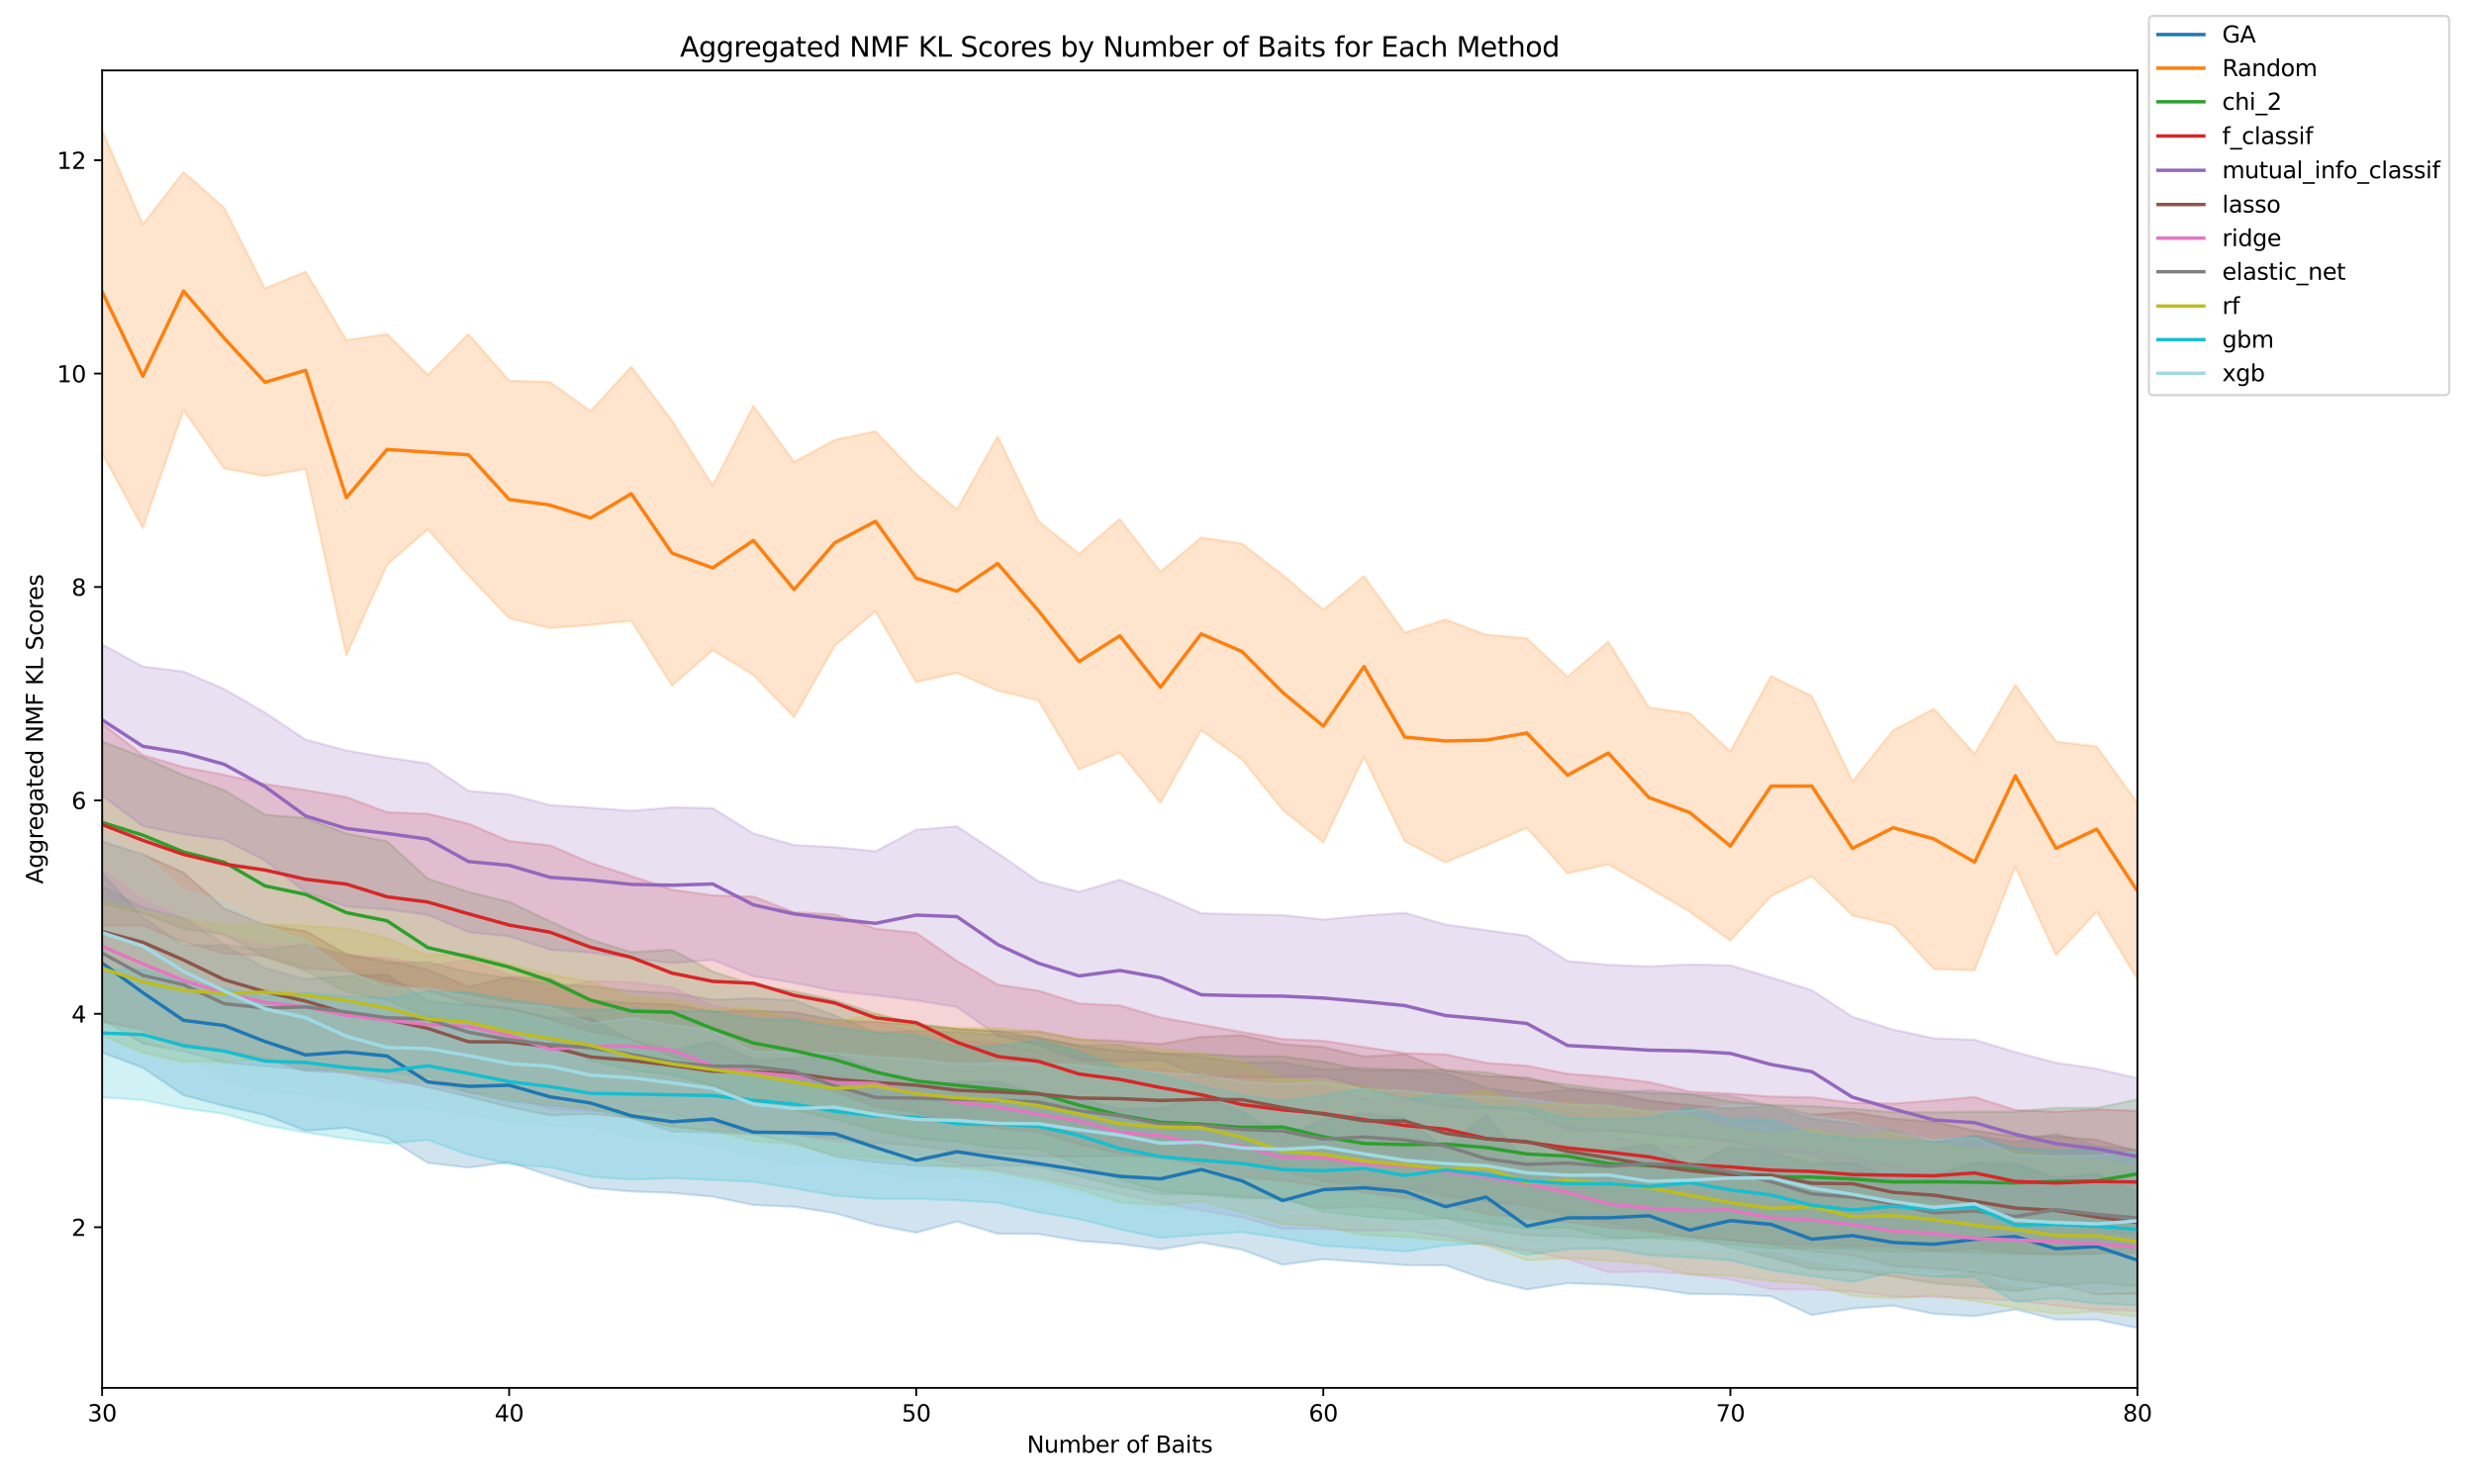 <?xml version="1.0" encoding="utf-8" standalone="no"?>
<!DOCTYPE svg PUBLIC "-//W3C//DTD SVG 1.1//EN"
  "http://www.w3.org/Graphics/SVG/1.1/DTD/svg11.dtd">
<svg xmlns:xlink="http://www.w3.org/1999/xlink" width="1080pt" height="648pt" viewBox="0 0 1080 648" xmlns="http://www.w3.org/2000/svg" version="1.1">
 <defs>
  <style type="text/css">*{stroke-linejoin: round; stroke-linecap: butt}</style>
 </defs>
 <g id="figure_1">
  <g id="patch_1">
   <path d="M 0 648 
L 1080 648 
L 1080 0 
L 0 0 
z
" style="fill: #ffffff"/>
  </g>
  <g id="axes_1">
   <g id="patch_2">
    <path d="M 44.57 606.04 
L 933.07 606.04 
L 933.07 30.748 
L 44.57 30.748 
z
" style="fill: #ffffff"/>
   </g>
   <g id="PolyCollection_1">
    <defs>
     <path id="m50de4b3f91" d="M 44.57 -266.595 
L 44.57 -188.374 
L 62.34 -181.781 
L 80.11 -169.76 
L 97.88 -165.08 
L 115.65 -161.136 
L 133.42 -154.274 
L 151.19 -155.546 
L 168.96 -151.393 
L 186.73 -140.225 
L 204.5 -138.137 
L 222.27 -140.547 
L 240.04 -134.633 
L 257.81 -129.238 
L 275.58 -127.781 
L 293.35 -127.105 
L 311.12 -125.494 
L 328.89 -121.841 
L 346.66 -121.057 
L 364.43 -118.281 
L 382.2 -113.153 
L 399.97 -109.773 
L 417.74 -114.649 
L 435.51 -109.289 
L 453.28 -109.184 
L 471.05 -106.163 
L 488.82 -104.855 
L 506.59 -102.447 
L 524.36 -105.446 
L 542.13 -102.299 
L 559.9 -95.773 
L 577.67 -98.165 
L 595.44 -96.92 
L 613.21 -95.569 
L 630.98 -95.506 
L 648.75 -89.249 
L 666.52 -84.918 
L 684.29 -87.68 
L 702.06 -87.116 
L 719.83 -85.69 
L 737.6 -82.976 
L 755.37 -82.824 
L 773.14 -81.991 
L 790.91 -73.802 
L 808.68 -76.608 
L 826.45 -77.916 
L 844.22 -74.315 
L 861.99 -73.282 
L 879.76 -76.247 
L 897.53 -71.824 
L 915.3 -71.804 
L 933.07 -68.11 
L 933.07 -127.359 
L 933.07 -127.359 
L 915.3 -135.545 
L 897.53 -133.656 
L 879.76 -139.904 
L 861.99 -140.277 
L 844.22 -135.002 
L 826.45 -133.024 
L 808.68 -140.341 
L 790.91 -140.014 
L 773.14 -144.766 
L 755.37 -147.217 
L 737.6 -138.76 
L 719.83 -148.563 
L 702.06 -145.372 
L 684.29 -144.697 
L 666.52 -140.273 
L 648.75 -161.317 
L 630.98 -146.652 
L 613.21 -159.91 
L 595.44 -161.801 
L 577.67 -158.941 
L 559.9 -151.779 
L 542.13 -162.474 
L 524.36 -169.269 
L 506.59 -164.073 
L 488.82 -163.853 
L 471.05 -168.093 
L 453.28 -170.623 
L 435.51 -175.569 
L 417.74 -175.513 
L 399.97 -172.887 
L 382.2 -180.741 
L 364.43 -187.599 
L 346.66 -185.812 
L 328.89 -185.391 
L 311.12 -193.216 
L 293.35 -189.253 
L 275.58 -193.799 
L 257.81 -203.493 
L 240.04 -203.52 
L 222.27 -207.703 
L 204.5 -209.143 
L 186.73 -210.887 
L 168.96 -222.39 
L 151.19 -221.763 
L 133.42 -220.436 
L 115.65 -225.308 
L 97.88 -235.299 
L 80.11 -235.172 
L 62.34 -247.325 
L 44.57 -266.595 
z
" style="stroke: #1f77b4; stroke-opacity: 0.2"/>
    </defs>
    <g clip-path="url(#p73fa385f28)">
     <use xlink:href="#m50de4b3f91" x="0" y="648" style="fill: #1f77b4; fill-opacity: 0.2; stroke: #1f77b4; stroke-opacity: 0.2"/>
    </g>
   </g>
   <g id="PolyCollection_2">
    <defs>
     <path id="ma17e277914" d="M 44.57 -591.102 
L 44.57 -450.037 
L 62.34 -417.483 
L 80.11 -468.99 
L 97.88 -443.444 
L 115.65 -440.175 
L 133.42 -443.234 
L 151.19 -361.921 
L 168.96 -401.459 
L 186.73 -416.843 
L 204.5 -396.729 
L 222.27 -378.039 
L 240.04 -373.765 
L 257.81 -375.136 
L 275.58 -376.976 
L 293.35 -348.603 
L 311.12 -364.099 
L 328.89 -353.278 
L 346.66 -334.847 
L 364.43 -366.096 
L 382.2 -381.099 
L 399.97 -350.087 
L 417.74 -354.209 
L 435.51 -346.413 
L 453.28 -342.226 
L 471.05 -312.093 
L 488.82 -319.427 
L 506.59 -297.504 
L 524.36 -329.127 
L 542.13 -316.454 
L 559.9 -294.401 
L 577.67 -280.158 
L 595.44 -317.546 
L 613.21 -280.622 
L 630.98 -271.417 
L 648.75 -278.828 
L 666.52 -286.552 
L 684.29 -266.646 
L 702.06 -270.578 
L 719.83 -260.409 
L 737.6 -249.919 
L 755.37 -237.303 
L 773.14 -256.666 
L 790.91 -265.484 
L 808.68 -248.234 
L 826.45 -244.057 
L 844.22 -224.908 
L 861.99 -224.343 
L 879.76 -269.504 
L 897.53 -230.967 
L 915.3 -249.861 
L 933.07 -220.524 
L 933.07 -297.3 
L 933.07 -297.3 
L 915.3 -322.051 
L 897.53 -324.117 
L 879.76 -348.948 
L 861.99 -318.773 
L 844.22 -338.466 
L 826.45 -329.082 
L 808.68 -306.821 
L 790.91 -344.037 
L 773.14 -352.781 
L 755.37 -319.822 
L 737.6 -336.529 
L 719.83 -339.082 
L 702.06 -367.79 
L 684.29 -352.381 
L 666.52 -369.285 
L 648.75 -370.798 
L 630.98 -377.485 
L 613.21 -371.71 
L 595.44 -396.394 
L 577.67 -381.743 
L 559.9 -396.938 
L 542.13 -410.603 
L 524.36 -413.274 
L 506.59 -398.295 
L 488.82 -421.335 
L 471.05 -406.148 
L 453.28 -420.492 
L 435.51 -457.466 
L 417.74 -425.525 
L 399.97 -440.916 
L 382.2 -459.642 
L 364.43 -455.917 
L 346.66 -446.29 
L 328.89 -470.756 
L 311.12 -435.941 
L 293.35 -464.31 
L 275.58 -487.865 
L 257.81 -468.508 
L 240.04 -481.176 
L 222.27 -481.78 
L 204.5 -502.113 
L 186.73 -484.281 
L 168.96 -502.081 
L 151.19 -499.479 
L 133.42 -529.365 
L 115.65 -522.005 
L 97.88 -557.186 
L 80.11 -572.85 
L 62.34 -549.984 
L 44.57 -591.102 
z
" style="stroke: #ff7f0e; stroke-opacity: 0.2"/>
    </defs>
    <g clip-path="url(#p73fa385f28)">
     <use xlink:href="#ma17e277914" x="0" y="648" style="fill: #ff7f0e; fill-opacity: 0.2; stroke: #ff7f0e; stroke-opacity: 0.2"/>
    </g>
   </g>
   <g id="PolyCollection_3">
    <defs>
     <path id="mbc713977bc" d="M 44.57 -324.289 
L 44.57 -253.506 
L 62.34 -249.269 
L 80.11 -242.468 
L 97.88 -239.989 
L 115.65 -230.049 
L 133.42 -224.12 
L 151.19 -214.938 
L 168.96 -211.168 
L 186.73 -204.121 
L 204.5 -201.825 
L 222.27 -197.21 
L 240.04 -193.844 
L 257.81 -184.805 
L 275.58 -180.774 
L 293.35 -178.734 
L 311.12 -173.895 
L 328.89 -167.175 
L 346.66 -163.315 
L 364.43 -159.372 
L 382.2 -154.418 
L 399.97 -150.96 
L 417.74 -149.449 
L 435.51 -146.711 
L 453.28 -146.312 
L 471.05 -139.462 
L 488.82 -133.043 
L 506.59 -127.909 
L 524.36 -126.455 
L 542.13 -124.705 
L 559.9 -125.038 
L 577.67 -118.765 
L 595.44 -116.769 
L 613.21 -115.496 
L 630.98 -115.984 
L 648.75 -114.161 
L 666.52 -111.531 
L 684.29 -111.941 
L 702.06 -107.673 
L 719.83 -107.32 
L 737.6 -106.386 
L 755.37 -104.739 
L 773.14 -102.821 
L 790.91 -103.062 
L 808.68 -102.573 
L 826.45 -101.423 
L 844.22 -101.632 
L 861.99 -100.976 
L 879.76 -100.373 
L 897.53 -100.112 
L 915.3 -100.487 
L 933.07 -102.968 
L 933.07 -167.908 
L 933.07 -167.908 
L 915.3 -164.239 
L 897.53 -164.227 
L 879.76 -162.542 
L 861.99 -162.587 
L 844.22 -162.28 
L 826.45 -162.361 
L 808.68 -163.808 
L 790.91 -165.002 
L 773.14 -165.424 
L 755.37 -166.944 
L 737.6 -170.254 
L 719.83 -170.726 
L 702.06 -172.153 
L 684.29 -174.402 
L 666.52 -176.64 
L 648.75 -179.699 
L 630.98 -180.812 
L 613.21 -180.899 
L 595.44 -180.626 
L 577.67 -184.477 
L 559.9 -186.698 
L 542.13 -186.751 
L 524.36 -187.776 
L 506.59 -188.033 
L 488.82 -189.103 
L 471.05 -191.337 
L 453.28 -194.823 
L 435.51 -197.977 
L 417.74 -198.736 
L 399.97 -200.97 
L 382.2 -205.328 
L 364.43 -211.242 
L 346.66 -215.12 
L 328.89 -217.955 
L 311.12 -223.746 
L 293.35 -233.318 
L 275.58 -232.189 
L 257.81 -237.783 
L 240.04 -245.733 
L 222.27 -254.203 
L 204.5 -258.54 
L 186.73 -264.321 
L 168.96 -280.654 
L 151.19 -284.044 
L 133.42 -290.744 
L 115.65 -292.298 
L 97.88 -303.003 
L 80.11 -309.496 
L 62.34 -317.4 
L 44.57 -324.289 
z
" style="stroke: #2ca02c; stroke-opacity: 0.2"/>
    </defs>
    <g clip-path="url(#p73fa385f28)">
     <use xlink:href="#mbc713977bc" x="0" y="648" style="fill: #2ca02c; fill-opacity: 0.2; stroke: #2ca02c; stroke-opacity: 0.2"/>
    </g>
   </g>
   <g id="PolyCollection_4">
    <defs>
     <path id="m45f4bfc748" d="M 44.57 -332.033 
L 44.57 -243.871 
L 62.34 -243.848 
L 80.11 -236.769 
L 97.88 -231.664 
L 115.65 -230.55 
L 133.42 -225.151 
L 151.19 -223.984 
L 168.96 -219.472 
L 186.73 -215.598 
L 204.5 -209.631 
L 222.27 -207.405 
L 240.04 -203.033 
L 257.81 -197.53 
L 275.58 -194.425 
L 293.35 -186.653 
L 311.12 -181.921 
L 328.89 -180.828 
L 346.66 -177.11 
L 364.43 -171.391 
L 382.2 -164.671 
L 399.97 -162.22 
L 417.74 -157.338 
L 435.51 -155.308 
L 453.28 -153.744 
L 471.05 -148.238 
L 488.82 -144.409 
L 506.59 -142.488 
L 524.36 -139.422 
L 542.13 -134.045 
L 559.9 -132.49 
L 577.67 -130.037 
L 595.44 -127.366 
L 613.21 -124.969 
L 630.98 -122.281 
L 648.75 -117.845 
L 666.52 -115.922 
L 684.29 -114.355 
L 702.06 -112.101 
L 719.83 -110.257 
L 737.6 -107.526 
L 755.37 -106.447 
L 773.14 -104.913 
L 790.91 -104.205 
L 808.68 -103.798 
L 826.45 -103.585 
L 844.22 -101.732 
L 861.99 -102.711 
L 879.76 -100.957 
L 897.53 -100.341 
L 915.3 -100.647 
L 933.07 -100.797 
L 933.07 -162.918 
L 933.07 -162.918 
L 915.3 -163.586 
L 897.53 -162.517 
L 879.76 -163.322 
L 861.99 -168.944 
L 844.22 -167.448 
L 826.45 -166.114 
L 808.68 -166.436 
L 790.91 -168.827 
L 773.14 -169.133 
L 755.37 -170.465 
L 737.6 -171.311 
L 719.83 -175.479 
L 702.06 -177.71 
L 684.29 -179.125 
L 666.52 -182.635 
L 648.75 -183.901 
L 630.98 -187.576 
L 613.21 -188.108 
L 595.44 -190.802 
L 577.67 -193.489 
L 559.9 -194.28 
L 542.13 -197.332 
L 524.36 -200.521 
L 506.59 -203.715 
L 488.82 -208.971 
L 471.05 -209.813 
L 453.28 -215.389 
L 435.51 -218.039 
L 417.74 -228.401 
L 399.97 -240.661 
L 382.2 -242.449 
L 364.43 -248.709 
L 346.66 -249.667 
L 328.89 -256.483 
L 311.12 -257.036 
L 293.35 -259.511 
L 275.58 -265.477 
L 257.81 -271.216 
L 240.04 -278.892 
L 222.27 -280.736 
L 204.5 -288.312 
L 186.73 -292.646 
L 168.96 -293.312 
L 151.19 -299.903 
L 133.42 -302.971 
L 115.65 -305.63 
L 97.88 -309.688 
L 80.11 -313.032 
L 62.34 -318.279 
L 44.57 -332.033 
z
" style="stroke: #d62728; stroke-opacity: 0.2"/>
    </defs>
    <g clip-path="url(#p73fa385f28)">
     <use xlink:href="#m45f4bfc748" x="0" y="648" style="fill: #d62728; fill-opacity: 0.2; stroke: #d62728; stroke-opacity: 0.2"/>
    </g>
   </g>
   <g id="PolyCollection_5">
    <defs>
     <path id="mfbb77a0dda" d="M 44.57 -366.639 
L 44.57 -300.687 
L 62.34 -287.275 
L 80.11 -283.732 
L 97.88 -281.349 
L 115.65 -272.259 
L 133.42 -258.386 
L 151.19 -252.156 
L 168.96 -250.917 
L 186.73 -248.537 
L 204.5 -240.983 
L 222.27 -239.155 
L 240.04 -233.368 
L 257.81 -232.058 
L 275.58 -229.727 
L 293.35 -227.444 
L 311.12 -228.899 
L 328.89 -221.723 
L 346.66 -218.853 
L 364.43 -215.311 
L 382.2 -213.352 
L 399.97 -211.154 
L 417.74 -208.309 
L 435.51 -195.71 
L 453.28 -191.676 
L 471.05 -185.138 
L 488.82 -184.623 
L 506.59 -185.207 
L 524.36 -178.037 
L 542.13 -177.708 
L 559.9 -177.627 
L 577.67 -177.927 
L 595.44 -173.121 
L 613.21 -168.402 
L 630.98 -164.819 
L 648.75 -164.131 
L 666.52 -162.789 
L 684.29 -154.551 
L 702.06 -154.385 
L 719.83 -152.859 
L 737.6 -151.365 
L 755.37 -149.587 
L 773.14 -145.18 
L 790.91 -144.481 
L 808.68 -133.773 
L 826.45 -129.097 
L 844.22 -123.338 
L 861.99 -121.554 
L 879.76 -116.83 
L 897.53 -113.282 
L 915.3 -111.328 
L 933.07 -108.736 
L 933.07 -177.149 
L 933.07 -177.149 
L 915.3 -181.34 
L 897.53 -183.932 
L 879.76 -188.59 
L 861.99 -193.987 
L 844.22 -194.598 
L 826.45 -198.4 
L 808.68 -204.01 
L 790.91 -215.624 
L 773.14 -221.162 
L 755.37 -226.47 
L 737.6 -226.852 
L 719.83 -226.009 
L 702.06 -226.703 
L 684.29 -228.364 
L 666.52 -239.401 
L 648.75 -241.822 
L 630.98 -244.283 
L 613.21 -249.402 
L 595.44 -248.185 
L 577.67 -246.457 
L 559.9 -248.427 
L 542.13 -248.704 
L 524.36 -249.213 
L 506.59 -256.944 
L 488.82 -263.862 
L 471.05 -258.56 
L 453.28 -263.119 
L 435.51 -275.445 
L 417.74 -287.167 
L 399.97 -285.679 
L 382.2 -276.277 
L 364.43 -278.08 
L 346.66 -279.004 
L 328.89 -284.077 
L 311.12 -295.099 
L 293.35 -295.479 
L 275.58 -293.933 
L 257.81 -295.313 
L 240.04 -296.462 
L 222.27 -301.116 
L 204.5 -302.635 
L 186.73 -314.637 
L 168.96 -317.205 
L 151.19 -320.303 
L 133.42 -325.024 
L 115.65 -336.841 
L 97.88 -347.126 
L 80.11 -354.743 
L 62.34 -356.975 
L 44.57 -366.639 
z
" style="stroke: #9467bd; stroke-opacity: 0.2"/>
    </defs>
    <g clip-path="url(#p73fa385f28)">
     <use xlink:href="#mfbb77a0dda" x="0" y="648" style="fill: #9467bd; fill-opacity: 0.2; stroke: #9467bd; stroke-opacity: 0.2"/>
    </g>
   </g>
   <g id="PolyCollection_6">
    <defs>
     <path id="me95ccec563" d="M 44.57 -280.576 
L 44.57 -201.911 
L 62.34 -198.123 
L 80.11 -190.704 
L 97.88 -189.109 
L 115.65 -185.742 
L 133.42 -180.307 
L 151.19 -179.726 
L 168.96 -177.063 
L 186.73 -173.268 
L 204.5 -169.061 
L 222.27 -164.632 
L 240.04 -160.985 
L 257.81 -161.618 
L 275.58 -159.851 
L 293.35 -156.083 
L 311.12 -154.244 
L 328.89 -153.35 
L 346.66 -152.724 
L 364.43 -150.882 
L 382.2 -148.947 
L 399.97 -147.811 
L 417.74 -145.242 
L 435.51 -144.752 
L 453.28 -143.02 
L 471.05 -142.95 
L 488.82 -143.11 
L 506.59 -142.808 
L 524.36 -140.716 
L 542.13 -139.699 
L 559.9 -136.738 
L 577.67 -132.171 
L 595.44 -130.566 
L 613.21 -129.338 
L 630.98 -125.691 
L 648.75 -123.357 
L 666.52 -121.471 
L 684.29 -117.527 
L 702.06 -113.853 
L 719.83 -111.086 
L 737.6 -108.224 
L 755.37 -106.344 
L 773.14 -104.403 
L 790.91 -101.495 
L 808.68 -99.873 
L 826.45 -95.216 
L 844.22 -94.065 
L 861.99 -92.549 
L 879.76 -89.311 
L 897.53 -87.079 
L 915.3 -82.829 
L 933.07 -83.074 
L 933.07 -145.255 
L 933.07 -145.255 
L 915.3 -150.286 
L 897.53 -151.828 
L 879.76 -151.691 
L 861.99 -154.298 
L 844.22 -158.128 
L 826.45 -159.509 
L 808.68 -162.341 
L 790.91 -161.165 
L 773.14 -165.319 
L 755.37 -163.905 
L 737.6 -165.412 
L 719.83 -167.436 
L 702.06 -171.027 
L 684.29 -172.948 
L 666.52 -177.582 
L 648.75 -178.033 
L 630.98 -180.594 
L 613.21 -187.665 
L 595.44 -186.677 
L 577.67 -190.79 
L 559.9 -192.023 
L 542.13 -195.99 
L 524.36 -195.181 
L 506.59 -192.125 
L 488.82 -193.442 
L 471.05 -194.093 
L 453.28 -197.6 
L 435.51 -197.62 
L 417.74 -198.631 
L 399.97 -200.473 
L 382.2 -201.714 
L 364.43 -202.607 
L 346.66 -205.916 
L 328.89 -206.637 
L 311.12 -206.25 
L 293.35 -209.462 
L 275.58 -210.009 
L 257.81 -211.364 
L 240.04 -220.873 
L 222.27 -221.418 
L 204.5 -217.151 
L 186.73 -224.635 
L 168.96 -228.593 
L 151.19 -231.381 
L 133.42 -241.377 
L 115.65 -244.125 
L 97.88 -251.31 
L 80.11 -266.957 
L 62.34 -274.917 
L 44.57 -280.576 
z
" style="stroke: #8c564b; stroke-opacity: 0.2"/>
    </defs>
    <g clip-path="url(#p73fa385f28)">
     <use xlink:href="#me95ccec563" x="0" y="648" style="fill: #8c564b; fill-opacity: 0.2; stroke: #8c564b; stroke-opacity: 0.2"/>
    </g>
   </g>
   <g id="PolyCollection_7">
    <defs>
     <path id="m7b82e6a605" d="M 44.57 -268.08 
L 44.57 -201.545 
L 62.34 -199.369 
L 80.11 -192.69 
L 97.88 -189.428 
L 115.65 -185.195 
L 133.42 -181.977 
L 151.19 -179.316 
L 168.96 -175.23 
L 186.73 -174.915 
L 204.5 -170.741 
L 222.27 -169.568 
L 240.04 -163.814 
L 257.81 -162.881 
L 275.58 -163.235 
L 293.35 -162.047 
L 311.12 -156.437 
L 328.89 -153.453 
L 346.66 -152.699 
L 364.43 -149.572 
L 382.2 -147.832 
L 399.97 -143.785 
L 417.74 -139.923 
L 435.51 -136.934 
L 453.28 -134.035 
L 471.05 -130.359 
L 488.82 -126.81 
L 506.59 -122.74 
L 524.36 -119.457 
L 542.13 -116.47 
L 559.9 -111.435 
L 577.67 -111.396 
L 595.44 -110.575 
L 613.21 -110.74 
L 630.98 -108.178 
L 648.75 -104.403 
L 666.52 -101.814 
L 684.29 -98.291 
L 702.06 -92.467 
L 719.83 -92.769 
L 737.6 -91.597 
L 755.37 -89.275 
L 773.14 -85.036 
L 790.91 -84.885 
L 808.68 -84.058 
L 826.45 -81.833 
L 844.22 -81.636 
L 861.99 -81.09 
L 879.76 -80.059 
L 897.53 -78.024 
L 915.3 -76.015 
L 933.07 -75.654 
L 933.07 -131.337 
L 933.07 -131.337 
L 915.3 -133.813 
L 897.53 -133.708 
L 879.76 -132.949 
L 861.99 -133.378 
L 844.22 -137.193 
L 826.45 -139.106 
L 808.68 -142.337 
L 790.91 -145.704 
L 773.14 -147.315 
L 755.37 -150.166 
L 737.6 -147.284 
L 719.83 -148.024 
L 702.06 -152.192 
L 684.29 -156.343 
L 666.52 -160.392 
L 648.75 -163.78 
L 630.98 -164.457 
L 613.21 -167.261 
L 595.44 -168.493 
L 577.67 -173.613 
L 559.9 -173.835 
L 542.13 -178.788 
L 524.36 -177.51 
L 506.59 -181.47 
L 488.82 -180.183 
L 471.05 -186.8 
L 453.28 -188.844 
L 435.51 -192.411 
L 417.74 -193.586 
L 399.97 -196.916 
L 382.2 -201.938 
L 364.43 -200.93 
L 346.66 -203.427 
L 328.89 -205.727 
L 311.12 -208.948 
L 293.35 -216.849 
L 275.58 -219.136 
L 257.81 -219.53 
L 240.04 -215.894 
L 222.27 -222.261 
L 204.5 -228.836 
L 186.73 -226.306 
L 168.96 -229.952 
L 151.19 -229.979 
L 133.42 -234.668 
L 115.65 -235.42 
L 97.88 -239.616 
L 80.11 -247.014 
L 62.34 -254.934 
L 44.57 -268.08 
z
" style="stroke: #e377c2; stroke-opacity: 0.2"/>
    </defs>
    <g clip-path="url(#p73fa385f28)">
     <use xlink:href="#m7b82e6a605" x="0" y="648" style="fill: #e377c2; fill-opacity: 0.2; stroke: #e377c2; stroke-opacity: 0.2"/>
    </g>
   </g>
   <g id="PolyCollection_8">
    <defs>
     <path id="mf7ab918b69" d="M 44.57 -260.834 
L 44.57 -202.845 
L 62.34 -192.359 
L 80.11 -188.965 
L 97.88 -183.954 
L 115.65 -182.505 
L 133.42 -180.861 
L 151.19 -181.209 
L 168.96 -179.573 
L 186.73 -178.133 
L 204.5 -170.966 
L 222.27 -167.206 
L 240.04 -165.219 
L 257.81 -163.636 
L 275.58 -159.761 
L 293.35 -153.931 
L 311.12 -153.408 
L 328.89 -152.558 
L 346.66 -149.03 
L 364.43 -143.005 
L 382.2 -140.477 
L 399.97 -139.014 
L 417.74 -138.642 
L 435.51 -139.082 
L 453.28 -138.674 
L 471.05 -134.311 
L 488.82 -129.868 
L 506.59 -126.511 
L 524.36 -126.691 
L 542.13 -125.586 
L 559.9 -124.026 
L 577.67 -120.354 
L 595.44 -121.247 
L 613.21 -119.781 
L 630.98 -115.979 
L 648.75 -111.058 
L 666.52 -108.613 
L 684.29 -108.123 
L 702.06 -106.888 
L 719.83 -107.711 
L 737.6 -108.099 
L 755.37 -103.289 
L 773.14 -98.957 
L 790.91 -93.908 
L 808.68 -93.072 
L 826.45 -90.599 
L 844.22 -87.666 
L 861.99 -86.277 
L 879.76 -84.225 
L 897.53 -86.598 
L 915.3 -87.856 
L 933.07 -86.419 
L 933.07 -145.917 
L 933.07 -145.917 
L 915.3 -147.686 
L 897.53 -153.044 
L 879.76 -149.354 
L 861.99 -152.173 
L 844.22 -148.995 
L 826.45 -154.139 
L 808.68 -157.393 
L 790.91 -159.436 
L 773.14 -165.065 
L 755.37 -169.538 
L 737.6 -170.214 
L 719.83 -171.914 
L 702.06 -170.639 
L 684.29 -172.186 
L 666.52 -170.514 
L 648.75 -172.996 
L 630.98 -179.334 
L 613.21 -180.636 
L 595.44 -181.777 
L 577.67 -180.932 
L 559.9 -184.178 
L 542.13 -184.038 
L 524.36 -186.484 
L 506.59 -187.976 
L 488.82 -191.723 
L 471.05 -191.629 
L 453.28 -194.828 
L 435.51 -196.174 
L 417.74 -197.287 
L 399.97 -197.918 
L 382.2 -197.124 
L 364.43 -204.554 
L 346.66 -211.222 
L 328.89 -212.066 
L 311.12 -211.498 
L 293.35 -214.378 
L 275.58 -215.268 
L 257.81 -217.319 
L 240.04 -218.469 
L 222.27 -220.845 
L 204.5 -223.588 
L 186.73 -227.831 
L 168.96 -227.617 
L 151.19 -231.087 
L 133.42 -235.787 
L 115.65 -233.174 
L 97.88 -235.475 
L 80.11 -247.06 
L 62.34 -251.854 
L 44.57 -260.834 
z
" style="stroke: #7f7f7f; stroke-opacity: 0.2"/>
    </defs>
    <g clip-path="url(#p73fa385f28)">
     <use xlink:href="#mf7ab918b69" x="0" y="648" style="fill: #7f7f7f; fill-opacity: 0.2; stroke: #7f7f7f; stroke-opacity: 0.2"/>
    </g>
   </g>
   <g id="PolyCollection_9">
    <defs>
     <path id="m92162870ad" d="M 44.57 -254.542 
L 44.57 -195.924 
L 62.34 -188.316 
L 80.11 -184.324 
L 97.88 -184.534 
L 115.65 -185.111 
L 133.42 -183.038 
L 151.19 -179.775 
L 168.96 -177.316 
L 186.73 -175.249 
L 204.5 -171.846 
L 222.27 -167.864 
L 240.04 -166.552 
L 257.81 -164.036 
L 275.58 -160.164 
L 293.35 -155.503 
L 311.12 -154.42 
L 328.89 -149.696 
L 346.66 -148.212 
L 364.43 -143.871 
L 382.2 -142.507 
L 399.97 -140.826 
L 417.74 -138.218 
L 435.51 -136.221 
L 453.28 -132.797 
L 471.05 -128.672 
L 488.82 -122.956 
L 506.59 -121.709 
L 524.36 -123.567 
L 542.13 -118.604 
L 559.9 -113.542 
L 577.67 -112.38 
L 595.44 -108.719 
L 613.21 -107.863 
L 630.98 -106.409 
L 648.75 -104.202 
L 666.52 -97.642 
L 684.29 -98.694 
L 702.06 -97.433 
L 719.83 -96.143 
L 737.6 -91.532 
L 755.37 -90.994 
L 773.14 -88.576 
L 790.91 -87.383 
L 808.68 -82.104 
L 826.45 -81.096 
L 844.22 -82.371 
L 861.99 -79.965 
L 879.76 -76.861 
L 897.53 -74.347 
L 915.3 -75.256 
L 933.07 -73.033 
L 933.07 -138.55 
L 933.07 -138.55 
L 915.3 -141.41 
L 897.53 -142.622 
L 879.76 -145.516 
L 861.99 -146.113 
L 844.22 -148.497 
L 826.45 -153.248 
L 808.68 -151.452 
L 790.91 -154.814 
L 773.14 -152.167 
L 755.37 -154.839 
L 737.6 -160.622 
L 719.83 -162.725 
L 702.06 -164.64 
L 684.29 -166.439 
L 666.52 -165.405 
L 648.75 -171.719 
L 630.98 -168.743 
L 613.21 -171.023 
L 595.44 -173.272 
L 577.67 -175.585 
L 559.9 -177.006 
L 542.13 -184.351 
L 524.36 -187.665 
L 506.59 -190.12 
L 488.82 -191.745 
L 471.05 -194.392 
L 453.28 -197.568 
L 435.51 -199.154 
L 417.74 -199.149 
L 399.97 -199.968 
L 382.2 -205.339 
L 364.43 -201.572 
L 346.66 -202.788 
L 328.89 -207.914 
L 311.12 -207.494 
L 293.35 -211.355 
L 275.58 -213.026 
L 257.81 -219.146 
L 240.04 -222.504 
L 222.27 -226.878 
L 204.5 -231.502 
L 186.73 -230.826 
L 168.96 -238.354 
L 151.19 -242.55 
L 133.42 -243.744 
L 115.65 -244.401 
L 97.88 -243.8 
L 80.11 -246.86 
L 62.34 -250.251 
L 44.57 -254.542 
z
" style="stroke: #bcbd22; stroke-opacity: 0.2"/>
    </defs>
    <g clip-path="url(#p73fa385f28)">
     <use xlink:href="#m92162870ad" x="0" y="648" style="fill: #bcbd22; fill-opacity: 0.2; stroke: #bcbd22; stroke-opacity: 0.2"/>
    </g>
   </g>
   <g id="PolyCollection_10">
    <defs>
     <path id="mfe6a5713d0" d="M 44.57 -224.936 
L 44.57 -168.861 
L 62.34 -167.65 
L 80.11 -164.026 
L 97.88 -161.621 
L 115.65 -156.646 
L 133.42 -153.516 
L 151.19 -150.816 
L 168.96 -148.66 
L 186.73 -150.201 
L 204.5 -143.786 
L 222.27 -139.666 
L 240.04 -138.305 
L 257.81 -134.192 
L 275.58 -132.871 
L 293.35 -133.574 
L 311.12 -132.76 
L 328.89 -131.967 
L 346.66 -129.091 
L 364.43 -125.937 
L 382.2 -124.485 
L 399.97 -124.515 
L 417.74 -123.89 
L 435.51 -122.846 
L 453.28 -118.679 
L 471.05 -115.638 
L 488.82 -111.18 
L 506.59 -107.486 
L 524.36 -108.896 
L 542.13 -110.026 
L 559.9 -107.384 
L 577.67 -104.004 
L 595.44 -102.975 
L 613.21 -101.456 
L 630.98 -104.112 
L 648.75 -105.238 
L 666.52 -100.019 
L 684.29 -102.612 
L 702.06 -102.864 
L 719.83 -99.887 
L 737.6 -98.948 
L 755.37 -97.661 
L 773.14 -93.335 
L 790.91 -90.786 
L 808.68 -88.306 
L 826.45 -92.536 
L 844.22 -90.533 
L 861.99 -90.328 
L 879.76 -79.554 
L 897.53 -81.102 
L 915.3 -78.783 
L 933.07 -78.053 
L 933.07 -144.248 
L 933.07 -144.248 
L 915.3 -146.441 
L 897.53 -145.54 
L 879.76 -146.648 
L 861.99 -151.748 
L 844.22 -149.52 
L 826.45 -149.973 
L 808.68 -151.028 
L 790.91 -152.671 
L 773.14 -159.058 
L 755.37 -159.183 
L 737.6 -164.277 
L 719.83 -159.782 
L 702.06 -159.355 
L 684.29 -159.8 
L 666.52 -164.64 
L 648.75 -164.793 
L 630.98 -170.254 
L 613.21 -168.018 
L 595.44 -172.643 
L 577.67 -169.579 
L 559.9 -167.248 
L 542.13 -169.928 
L 524.36 -173.786 
L 506.59 -178.504 
L 488.82 -181.753 
L 471.05 -188.8 
L 453.28 -193.681 
L 435.51 -191.366 
L 417.74 -190.883 
L 399.97 -195.937 
L 382.2 -197.047 
L 364.43 -199.511 
L 346.66 -202.714 
L 328.89 -203.157 
L 311.12 -206.533 
L 293.35 -206.336 
L 275.58 -207.67 
L 257.81 -206.998 
L 240.04 -208.778 
L 222.27 -211.67 
L 204.5 -214.758 
L 186.73 -215.072 
L 168.96 -212.088 
L 151.19 -212.911 
L 133.42 -214.591 
L 115.65 -212.653 
L 97.88 -216.408 
L 80.11 -218.851 
L 62.34 -224.786 
L 44.57 -224.936 
z
" style="stroke: #17becf; stroke-opacity: 0.2"/>
    </defs>
    <g clip-path="url(#p73fa385f28)">
     <use xlink:href="#mfe6a5713d0" x="0" y="648" style="fill: #17becf; fill-opacity: 0.2; stroke: #17becf; stroke-opacity: 0.2"/>
    </g>
   </g>
   <g id="PolyCollection_11">
    <defs>
     <path id="m33b1eb2184" d="M 44.57 -282.593 
L 44.57 -198.872 
L 62.34 -195.212 
L 80.11 -188.472 
L 97.88 -176.18 
L 115.65 -171.201 
L 133.42 -170.007 
L 151.19 -166.738 
L 168.96 -164.497 
L 186.73 -163.762 
L 204.5 -161.277 
L 222.27 -157.707 
L 240.04 -156.386 
L 257.81 -156.026 
L 275.58 -151.269 
L 293.35 -149.914 
L 311.12 -147.289 
L 328.89 -143.016 
L 346.66 -139.387 
L 364.43 -140.993 
L 382.2 -136.233 
L 399.97 -132.92 
L 417.74 -134.127 
L 435.51 -131.044 
L 453.28 -130.917 
L 471.05 -126.368 
L 488.82 -123.563 
L 506.59 -118.058 
L 524.36 -119.737 
L 542.13 -117.581 
L 559.9 -117.673 
L 577.67 -118.614 
L 595.44 -115.956 
L 613.21 -110.88 
L 630.98 -110.169 
L 648.75 -108.848 
L 666.52 -103.468 
L 684.29 -104.008 
L 702.06 -104.472 
L 719.83 -101.868 
L 737.6 -102.304 
L 755.37 -101.727 
L 773.14 -102.2 
L 790.91 -97.671 
L 808.68 -94.817 
L 826.45 -93.107 
L 844.22 -91.262 
L 861.99 -93.413 
L 879.76 -86.634 
L 897.53 -85.216 
L 915.3 -83.672 
L 933.07 -84.747 
L 933.07 -145.067 
L 933.07 -145.067 
L 915.3 -143.426 
L 897.53 -143.195 
L 879.76 -143.73 
L 861.99 -151.271 
L 844.22 -150.311 
L 826.45 -153.541 
L 808.68 -158.137 
L 790.91 -160.786 
L 773.14 -165.026 
L 755.37 -165.456 
L 737.6 -162.985 
L 719.83 -162.547 
L 702.06 -165.391 
L 684.29 -165.616 
L 666.52 -168.235 
L 648.75 -169.166 
L 630.98 -169.676 
L 613.21 -171.82 
L 595.44 -172.364 
L 577.67 -175.631 
L 559.9 -174.638 
L 542.13 -175.849 
L 524.36 -178.77 
L 506.59 -179.593 
L 488.82 -181.162 
L 471.05 -182.925 
L 453.28 -183.725 
L 435.51 -183.846 
L 417.74 -183.392 
L 399.97 -185.479 
L 382.2 -186.456 
L 364.43 -188.125 
L 346.66 -188.527 
L 328.89 -188.749 
L 311.12 -198.147 
L 293.35 -200.387 
L 275.58 -203.545 
L 257.81 -201.035 
L 240.04 -208.361 
L 222.27 -209.475 
L 204.5 -212.812 
L 186.73 -216.463 
L 168.96 -216.693 
L 151.19 -224.231 
L 133.42 -237.211 
L 115.65 -243.745 
L 97.88 -254.351 
L 80.11 -259.253 
L 62.34 -274.579 
L 44.57 -282.593 
z
" style="stroke: #9edae5; stroke-opacity: 0.2"/>
    </defs>
    <g clip-path="url(#p73fa385f28)">
     <use xlink:href="#m33b1eb2184" x="0" y="648" style="fill: #9edae5; fill-opacity: 0.2; stroke: #9edae5; stroke-opacity: 0.2"/>
    </g>
   </g>
   <g id="matplotlib.axis_1">
    <g id="xtick_1">
     <g id="line2d_1">
      <defs>
       <path id="m108cea6de4" d="M 0 0 
L 0 3.5 
" style="stroke: #000000; stroke-width: 0.8"/>
      </defs>
      <g>
       <use xlink:href="#m108cea6de4" x="44.57" y="606.04" style="stroke: #000000; stroke-width: 0.8"/>
      </g>
     </g>
     <g id="text_1">
      <!-- 30 -->
      <g transform="translate(38.208 620.638) scale(0.1 -0.1)">
       <defs>
        <path id="DejaVuSans-33" d="M 2597 2516 
Q 3050 2419 3304 2112 
Q 3559 1806 3559 1356 
Q 3559 666 3084 287 
Q 2609 -91 1734 -91 
Q 1441 -91 1130 -33 
Q 819 25 488 141 
L 488 750 
Q 750 597 1062 519 
Q 1375 441 1716 441 
Q 2309 441 2620 675 
Q 2931 909 2931 1356 
Q 2931 1769 2642 2001 
Q 2353 2234 1838 2234 
L 1294 2234 
L 1294 2753 
L 1863 2753 
Q 2328 2753 2575 2939 
Q 2822 3125 2822 3475 
Q 2822 3834 2567 4026 
Q 2313 4219 1838 4219 
Q 1578 4219 1281 4162 
Q 984 4106 628 3988 
L 628 4550 
Q 988 4650 1302 4700 
Q 1616 4750 1894 4750 
Q 2613 4750 3031 4423 
Q 3450 4097 3450 3541 
Q 3450 3153 3228 2886 
Q 3006 2619 2597 2516 
z
" transform="scale(0.016)"/>
        <path id="DejaVuSans-30" d="M 2034 4250 
Q 1547 4250 1301 3770 
Q 1056 3291 1056 2328 
Q 1056 1369 1301 889 
Q 1547 409 2034 409 
Q 2525 409 2770 889 
Q 3016 1369 3016 2328 
Q 3016 3291 2770 3770 
Q 2525 4250 2034 4250 
z
M 2034 4750 
Q 2819 4750 3233 4129 
Q 3647 3509 3647 2328 
Q 3647 1150 3233 529 
Q 2819 -91 2034 -91 
Q 1250 -91 836 529 
Q 422 1150 422 2328 
Q 422 3509 836 4129 
Q 1250 4750 2034 4750 
z
" transform="scale(0.016)"/>
       </defs>
       <use xlink:href="#DejaVuSans-33"/>
       <use xlink:href="#DejaVuSans-30" x="63.623"/>
      </g>
     </g>
    </g>
    <g id="xtick_2">
     <g id="line2d_2">
      <g>
       <use xlink:href="#m108cea6de4" x="222.27" y="606.04" style="stroke: #000000; stroke-width: 0.8"/>
      </g>
     </g>
     <g id="text_2">
      <!-- 40 -->
      <g transform="translate(215.907 620.638) scale(0.1 -0.1)">
       <defs>
        <path id="DejaVuSans-34" d="M 2419 4116 
L 825 1625 
L 2419 1625 
L 2419 4116 
z
M 2253 4666 
L 3047 4666 
L 3047 1625 
L 3713 1625 
L 3713 1100 
L 3047 1100 
L 3047 0 
L 2419 0 
L 2419 1100 
L 313 1100 
L 313 1709 
L 2253 4666 
z
" transform="scale(0.016)"/>
       </defs>
       <use xlink:href="#DejaVuSans-34"/>
       <use xlink:href="#DejaVuSans-30" x="63.623"/>
      </g>
     </g>
    </g>
    <g id="xtick_3">
     <g id="line2d_3">
      <g>
       <use xlink:href="#m108cea6de4" x="399.97" y="606.04" style="stroke: #000000; stroke-width: 0.8"/>
      </g>
     </g>
     <g id="text_3">
      <!-- 50 -->
      <g transform="translate(393.608 620.638) scale(0.1 -0.1)">
       <defs>
        <path id="DejaVuSans-35" d="M 691 4666 
L 3169 4666 
L 3169 4134 
L 1269 4134 
L 1269 2991 
Q 1406 3038 1543 3061 
Q 1681 3084 1819 3084 
Q 2600 3084 3056 2656 
Q 3513 2228 3513 1497 
Q 3513 744 3044 326 
Q 2575 -91 1722 -91 
Q 1428 -91 1123 -41 
Q 819 9 494 109 
L 494 744 
Q 775 591 1075 516 
Q 1375 441 1709 441 
Q 2250 441 2565 725 
Q 2881 1009 2881 1497 
Q 2881 1984 2565 2268 
Q 2250 2553 1709 2553 
Q 1456 2553 1204 2497 
Q 953 2441 691 2322 
L 691 4666 
z
" transform="scale(0.016)"/>
       </defs>
       <use xlink:href="#DejaVuSans-35"/>
       <use xlink:href="#DejaVuSans-30" x="63.623"/>
      </g>
     </g>
    </g>
    <g id="xtick_4">
     <g id="line2d_4">
      <g>
       <use xlink:href="#m108cea6de4" x="577.67" y="606.04" style="stroke: #000000; stroke-width: 0.8"/>
      </g>
     </g>
     <g id="text_4">
      <!-- 60 -->
      <g transform="translate(571.308 620.638) scale(0.1 -0.1)">
       <defs>
        <path id="DejaVuSans-36" d="M 2113 2584 
Q 1688 2584 1439 2293 
Q 1191 2003 1191 1497 
Q 1191 994 1439 701 
Q 1688 409 2113 409 
Q 2538 409 2786 701 
Q 3034 994 3034 1497 
Q 3034 2003 2786 2293 
Q 2538 2584 2113 2584 
z
M 3366 4563 
L 3366 3988 
Q 3128 4100 2886 4159 
Q 2644 4219 2406 4219 
Q 1781 4219 1451 3797 
Q 1122 3375 1075 2522 
Q 1259 2794 1537 2939 
Q 1816 3084 2150 3084 
Q 2853 3084 3261 2657 
Q 3669 2231 3669 1497 
Q 3669 778 3244 343 
Q 2819 -91 2113 -91 
Q 1303 -91 875 529 
Q 447 1150 447 2328 
Q 447 3434 972 4092 
Q 1497 4750 2381 4750 
Q 2619 4750 2861 4703 
Q 3103 4656 3366 4563 
z
" transform="scale(0.016)"/>
       </defs>
       <use xlink:href="#DejaVuSans-36"/>
       <use xlink:href="#DejaVuSans-30" x="63.623"/>
      </g>
     </g>
    </g>
    <g id="xtick_5">
     <g id="line2d_5">
      <g>
       <use xlink:href="#m108cea6de4" x="755.37" y="606.04" style="stroke: #000000; stroke-width: 0.8"/>
      </g>
     </g>
     <g id="text_5">
      <!-- 70 -->
      <g transform="translate(749.008 620.638) scale(0.1 -0.1)">
       <defs>
        <path id="DejaVuSans-37" d="M 525 4666 
L 3525 4666 
L 3525 4397 
L 1831 0 
L 1172 0 
L 2766 4134 
L 525 4134 
L 525 4666 
z
" transform="scale(0.016)"/>
       </defs>
       <use xlink:href="#DejaVuSans-37"/>
       <use xlink:href="#DejaVuSans-30" x="63.623"/>
      </g>
     </g>
    </g>
    <g id="xtick_6">
     <g id="line2d_6">
      <g>
       <use xlink:href="#m108cea6de4" x="933.07" y="606.04" style="stroke: #000000; stroke-width: 0.8"/>
      </g>
     </g>
     <g id="text_6">
      <!-- 80 -->
      <g transform="translate(926.707 620.638) scale(0.1 -0.1)">
       <defs>
        <path id="DejaVuSans-38" d="M 2034 2216 
Q 1584 2216 1326 1975 
Q 1069 1734 1069 1313 
Q 1069 891 1326 650 
Q 1584 409 2034 409 
Q 2484 409 2743 651 
Q 3003 894 3003 1313 
Q 3003 1734 2745 1975 
Q 2488 2216 2034 2216 
z
M 1403 2484 
Q 997 2584 770 2862 
Q 544 3141 544 3541 
Q 544 4100 942 4425 
Q 1341 4750 2034 4750 
Q 2731 4750 3128 4425 
Q 3525 4100 3525 3541 
Q 3525 3141 3298 2862 
Q 3072 2584 2669 2484 
Q 3125 2378 3379 2068 
Q 3634 1759 3634 1313 
Q 3634 634 3220 271 
Q 2806 -91 2034 -91 
Q 1263 -91 848 271 
Q 434 634 434 1313 
Q 434 1759 690 2068 
Q 947 2378 1403 2484 
z
M 1172 3481 
Q 1172 3119 1398 2916 
Q 1625 2713 2034 2713 
Q 2441 2713 2670 2916 
Q 2900 3119 2900 3481 
Q 2900 3844 2670 4047 
Q 2441 4250 2034 4250 
Q 1625 4250 1398 4047 
Q 1172 3844 1172 3481 
z
" transform="scale(0.016)"/>
       </defs>
       <use xlink:href="#DejaVuSans-38"/>
       <use xlink:href="#DejaVuSans-30" x="63.623"/>
      </g>
     </g>
    </g>
    <g id="text_7">
     <!-- Number of Baits -->
     <g transform="translate(448.288 634.317) scale(0.1 -0.1)">
      <defs>
       <path id="DejaVuSans-4e" d="M 628 4666 
L 1478 4666 
L 3547 763 
L 3547 4666 
L 4159 4666 
L 4159 0 
L 3309 0 
L 1241 3903 
L 1241 0 
L 628 0 
L 628 4666 
z
" transform="scale(0.016)"/>
       <path id="DejaVuSans-75" d="M 544 1381 
L 544 3500 
L 1119 3500 
L 1119 1403 
Q 1119 906 1312 657 
Q 1506 409 1894 409 
Q 2359 409 2629 706 
Q 2900 1003 2900 1516 
L 2900 3500 
L 3475 3500 
L 3475 0 
L 2900 0 
L 2900 538 
Q 2691 219 2414 64 
Q 2138 -91 1772 -91 
Q 1169 -91 856 284 
Q 544 659 544 1381 
z
M 1991 3584 
L 1991 3584 
z
" transform="scale(0.016)"/>
       <path id="DejaVuSans-6d" d="M 3328 2828 
Q 3544 3216 3844 3400 
Q 4144 3584 4550 3584 
Q 5097 3584 5394 3201 
Q 5691 2819 5691 2113 
L 5691 0 
L 5113 0 
L 5113 2094 
Q 5113 2597 4934 2840 
Q 4756 3084 4391 3084 
Q 3944 3084 3684 2787 
Q 3425 2491 3425 1978 
L 3425 0 
L 2847 0 
L 2847 2094 
Q 2847 2600 2669 2842 
Q 2491 3084 2119 3084 
Q 1678 3084 1418 2786 
Q 1159 2488 1159 1978 
L 1159 0 
L 581 0 
L 581 3500 
L 1159 3500 
L 1159 2956 
Q 1356 3278 1631 3431 
Q 1906 3584 2284 3584 
Q 2666 3584 2933 3390 
Q 3200 3197 3328 2828 
z
" transform="scale(0.016)"/>
       <path id="DejaVuSans-62" d="M 3116 1747 
Q 3116 2381 2855 2742 
Q 2594 3103 2138 3103 
Q 1681 3103 1420 2742 
Q 1159 2381 1159 1747 
Q 1159 1113 1420 752 
Q 1681 391 2138 391 
Q 2594 391 2855 752 
Q 3116 1113 3116 1747 
z
M 1159 2969 
Q 1341 3281 1617 3432 
Q 1894 3584 2278 3584 
Q 2916 3584 3314 3078 
Q 3713 2572 3713 1747 
Q 3713 922 3314 415 
Q 2916 -91 2278 -91 
Q 1894 -91 1617 61 
Q 1341 213 1159 525 
L 1159 0 
L 581 0 
L 581 4863 
L 1159 4863 
L 1159 2969 
z
" transform="scale(0.016)"/>
       <path id="DejaVuSans-65" d="M 3597 1894 
L 3597 1613 
L 953 1613 
Q 991 1019 1311 708 
Q 1631 397 2203 397 
Q 2534 397 2845 478 
Q 3156 559 3463 722 
L 3463 178 
Q 3153 47 2828 -22 
Q 2503 -91 2169 -91 
Q 1331 -91 842 396 
Q 353 884 353 1716 
Q 353 2575 817 3079 
Q 1281 3584 2069 3584 
Q 2775 3584 3186 3129 
Q 3597 2675 3597 1894 
z
M 3022 2063 
Q 3016 2534 2758 2815 
Q 2500 3097 2075 3097 
Q 1594 3097 1305 2825 
Q 1016 2553 972 2059 
L 3022 2063 
z
" transform="scale(0.016)"/>
       <path id="DejaVuSans-72" d="M 2631 2963 
Q 2534 3019 2420 3045 
Q 2306 3072 2169 3072 
Q 1681 3072 1420 2755 
Q 1159 2438 1159 1844 
L 1159 0 
L 581 0 
L 581 3500 
L 1159 3500 
L 1159 2956 
Q 1341 3275 1631 3429 
Q 1922 3584 2338 3584 
Q 2397 3584 2469 3576 
Q 2541 3569 2628 3553 
L 2631 2963 
z
" transform="scale(0.016)"/>
       <path id="DejaVuSans-20" transform="scale(0.016)"/>
       <path id="DejaVuSans-6f" d="M 1959 3097 
Q 1497 3097 1228 2736 
Q 959 2375 959 1747 
Q 959 1119 1226 758 
Q 1494 397 1959 397 
Q 2419 397 2687 759 
Q 2956 1122 2956 1747 
Q 2956 2369 2687 2733 
Q 2419 3097 1959 3097 
z
M 1959 3584 
Q 2709 3584 3137 3096 
Q 3566 2609 3566 1747 
Q 3566 888 3137 398 
Q 2709 -91 1959 -91 
Q 1206 -91 779 398 
Q 353 888 353 1747 
Q 353 2609 779 3096 
Q 1206 3584 1959 3584 
z
" transform="scale(0.016)"/>
       <path id="DejaVuSans-66" d="M 2375 4863 
L 2375 4384 
L 1825 4384 
Q 1516 4384 1395 4259 
Q 1275 4134 1275 3809 
L 1275 3500 
L 2222 3500 
L 2222 3053 
L 1275 3053 
L 1275 0 
L 697 0 
L 697 3053 
L 147 3053 
L 147 3500 
L 697 3500 
L 697 3744 
Q 697 4328 969 4595 
Q 1241 4863 1831 4863 
L 2375 4863 
z
" transform="scale(0.016)"/>
       <path id="DejaVuSans-42" d="M 1259 2228 
L 1259 519 
L 2272 519 
Q 2781 519 3026 730 
Q 3272 941 3272 1375 
Q 3272 1813 3026 2020 
Q 2781 2228 2272 2228 
L 1259 2228 
z
M 1259 4147 
L 1259 2741 
L 2194 2741 
Q 2656 2741 2882 2914 
Q 3109 3088 3109 3444 
Q 3109 3797 2882 3972 
Q 2656 4147 2194 4147 
L 1259 4147 
z
M 628 4666 
L 2241 4666 
Q 2963 4666 3353 4366 
Q 3744 4066 3744 3513 
Q 3744 3084 3544 2831 
Q 3344 2578 2956 2516 
Q 3422 2416 3680 2098 
Q 3938 1781 3938 1306 
Q 3938 681 3513 340 
Q 3088 0 2303 0 
L 628 0 
L 628 4666 
z
" transform="scale(0.016)"/>
       <path id="DejaVuSans-61" d="M 2194 1759 
Q 1497 1759 1228 1600 
Q 959 1441 959 1056 
Q 959 750 1161 570 
Q 1363 391 1709 391 
Q 2188 391 2477 730 
Q 2766 1069 2766 1631 
L 2766 1759 
L 2194 1759 
z
M 3341 1997 
L 3341 0 
L 2766 0 
L 2766 531 
Q 2569 213 2275 61 
Q 1981 -91 1556 -91 
Q 1019 -91 701 211 
Q 384 513 384 1019 
Q 384 1609 779 1909 
Q 1175 2209 1959 2209 
L 2766 2209 
L 2766 2266 
Q 2766 2663 2505 2880 
Q 2244 3097 1772 3097 
Q 1472 3097 1187 3025 
Q 903 2953 641 2809 
L 641 3341 
Q 956 3463 1253 3523 
Q 1550 3584 1831 3584 
Q 2591 3584 2966 3190 
Q 3341 2797 3341 1997 
z
" transform="scale(0.016)"/>
       <path id="DejaVuSans-69" d="M 603 3500 
L 1178 3500 
L 1178 0 
L 603 0 
L 603 3500 
z
M 603 4863 
L 1178 4863 
L 1178 4134 
L 603 4134 
L 603 4863 
z
" transform="scale(0.016)"/>
       <path id="DejaVuSans-74" d="M 1172 4494 
L 1172 3500 
L 2356 3500 
L 2356 3053 
L 1172 3053 
L 1172 1153 
Q 1172 725 1289 603 
Q 1406 481 1766 481 
L 2356 481 
L 2356 0 
L 1766 0 
Q 1100 0 847 248 
Q 594 497 594 1153 
L 594 3053 
L 172 3053 
L 172 3500 
L 594 3500 
L 594 4494 
L 1172 4494 
z
" transform="scale(0.016)"/>
       <path id="DejaVuSans-73" d="M 2834 3397 
L 2834 2853 
Q 2591 2978 2328 3040 
Q 2066 3103 1784 3103 
Q 1356 3103 1142 2972 
Q 928 2841 928 2578 
Q 928 2378 1081 2264 
Q 1234 2150 1697 2047 
L 1894 2003 
Q 2506 1872 2764 1633 
Q 3022 1394 3022 966 
Q 3022 478 2636 193 
Q 2250 -91 1575 -91 
Q 1294 -91 989 -36 
Q 684 19 347 128 
L 347 722 
Q 666 556 975 473 
Q 1284 391 1588 391 
Q 1994 391 2212 530 
Q 2431 669 2431 922 
Q 2431 1156 2273 1281 
Q 2116 1406 1581 1522 
L 1381 1569 
Q 847 1681 609 1914 
Q 372 2147 372 2553 
Q 372 3047 722 3315 
Q 1072 3584 1716 3584 
Q 2034 3584 2315 3537 
Q 2597 3491 2834 3397 
z
" transform="scale(0.016)"/>
      </defs>
      <use xlink:href="#DejaVuSans-4e"/>
      <use xlink:href="#DejaVuSans-75" x="74.805"/>
      <use xlink:href="#DejaVuSans-6d" x="138.184"/>
      <use xlink:href="#DejaVuSans-62" x="235.596"/>
      <use xlink:href="#DejaVuSans-65" x="299.072"/>
      <use xlink:href="#DejaVuSans-72" x="360.596"/>
      <use xlink:href="#DejaVuSans-20" x="401.709"/>
      <use xlink:href="#DejaVuSans-6f" x="433.496"/>
      <use xlink:href="#DejaVuSans-66" x="494.678"/>
      <use xlink:href="#DejaVuSans-20" x="529.883"/>
      <use xlink:href="#DejaVuSans-42" x="561.67"/>
      <use xlink:href="#DejaVuSans-61" x="630.273"/>
      <use xlink:href="#DejaVuSans-69" x="691.553"/>
      <use xlink:href="#DejaVuSans-74" x="719.336"/>
      <use xlink:href="#DejaVuSans-73" x="758.545"/>
     </g>
    </g>
   </g>
   <g id="matplotlib.axis_2">
    <g id="ytick_1">
     <g id="line2d_7">
      <defs>
       <path id="m4ea0259ea3" d="M 0 0 
L -3.5 0 
" style="stroke: #000000; stroke-width: 0.8"/>
      </defs>
      <g>
       <use xlink:href="#m4ea0259ea3" x="44.57" y="535.87" style="stroke: #000000; stroke-width: 0.8"/>
      </g>
     </g>
     <g id="text_8">
      <!-- 2 -->
      <g transform="translate(31.207 539.669) scale(0.1 -0.1)">
       <defs>
        <path id="DejaVuSans-32" d="M 1228 531 
L 3431 531 
L 3431 0 
L 469 0 
L 469 531 
Q 828 903 1448 1529 
Q 2069 2156 2228 2338 
Q 2531 2678 2651 2914 
Q 2772 3150 2772 3378 
Q 2772 3750 2511 3984 
Q 2250 4219 1831 4219 
Q 1534 4219 1204 4116 
Q 875 4013 500 3803 
L 500 4441 
Q 881 4594 1212 4672 
Q 1544 4750 1819 4750 
Q 2544 4750 2975 4387 
Q 3406 4025 3406 3419 
Q 3406 3131 3298 2873 
Q 3191 2616 2906 2266 
Q 2828 2175 2409 1742 
Q 1991 1309 1228 531 
z
" transform="scale(0.016)"/>
       </defs>
       <use xlink:href="#DejaVuSans-32"/>
      </g>
     </g>
    </g>
    <g id="ytick_2">
     <g id="line2d_8">
      <g>
       <use xlink:href="#m4ea0259ea3" x="44.57" y="442.685" style="stroke: #000000; stroke-width: 0.8"/>
      </g>
     </g>
     <g id="text_9">
      <!-- 4 -->
      <g transform="translate(31.207 446.484) scale(0.1 -0.1)">
       <use xlink:href="#DejaVuSans-34"/>
      </g>
     </g>
    </g>
    <g id="ytick_3">
     <g id="line2d_9">
      <g>
       <use xlink:href="#m4ea0259ea3" x="44.57" y="349.5" style="stroke: #000000; stroke-width: 0.8"/>
      </g>
     </g>
     <g id="text_10">
      <!-- 6 -->
      <g transform="translate(31.207 353.299) scale(0.1 -0.1)">
       <use xlink:href="#DejaVuSans-36"/>
      </g>
     </g>
    </g>
    <g id="ytick_4">
     <g id="line2d_10">
      <g>
       <use xlink:href="#m4ea0259ea3" x="44.57" y="256.315" style="stroke: #000000; stroke-width: 0.8"/>
      </g>
     </g>
     <g id="text_11">
      <!-- 8 -->
      <g transform="translate(31.207 260.114) scale(0.1 -0.1)">
       <use xlink:href="#DejaVuSans-38"/>
      </g>
     </g>
    </g>
    <g id="ytick_5">
     <g id="line2d_11">
      <g>
       <use xlink:href="#m4ea0259ea3" x="44.57" y="163.13" style="stroke: #000000; stroke-width: 0.8"/>
      </g>
     </g>
     <g id="text_12">
      <!-- 10 -->
      <g transform="translate(24.845 166.929) scale(0.1 -0.1)">
       <defs>
        <path id="DejaVuSans-31" d="M 794 531 
L 1825 531 
L 1825 4091 
L 703 3866 
L 703 4441 
L 1819 4666 
L 2450 4666 
L 2450 531 
L 3481 531 
L 3481 0 
L 794 0 
L 794 531 
z
" transform="scale(0.016)"/>
       </defs>
       <use xlink:href="#DejaVuSans-31"/>
       <use xlink:href="#DejaVuSans-30" x="63.623"/>
      </g>
     </g>
    </g>
    <g id="ytick_6">
     <g id="line2d_12">
      <g>
       <use xlink:href="#m4ea0259ea3" x="44.57" y="69.945" style="stroke: #000000; stroke-width: 0.8"/>
      </g>
     </g>
     <g id="text_13">
      <!-- 12 -->
      <g transform="translate(24.845 73.744) scale(0.1 -0.1)">
       <use xlink:href="#DejaVuSans-31"/>
       <use xlink:href="#DejaVuSans-32" x="63.623"/>
      </g>
     </g>
    </g>
    <g id="text_14">
     <!-- Aggregated NMF KL Scores -->
     <g transform="translate(18.765 386.001) rotate(-90) scale(0.1 -0.1)">
      <defs>
       <path id="DejaVuSans-41" d="M 2188 4044 
L 1331 1722 
L 3047 1722 
L 2188 4044 
z
M 1831 4666 
L 2547 4666 
L 4325 0 
L 3669 0 
L 3244 1197 
L 1141 1197 
L 716 0 
L 50 0 
L 1831 4666 
z
" transform="scale(0.016)"/>
       <path id="DejaVuSans-67" d="M 2906 1791 
Q 2906 2416 2648 2759 
Q 2391 3103 1925 3103 
Q 1463 3103 1205 2759 
Q 947 2416 947 1791 
Q 947 1169 1205 825 
Q 1463 481 1925 481 
Q 2391 481 2648 825 
Q 2906 1169 2906 1791 
z
M 3481 434 
Q 3481 -459 3084 -895 
Q 2688 -1331 1869 -1331 
Q 1566 -1331 1297 -1286 
Q 1028 -1241 775 -1147 
L 775 -588 
Q 1028 -725 1275 -790 
Q 1522 -856 1778 -856 
Q 2344 -856 2625 -561 
Q 2906 -266 2906 331 
L 2906 616 
Q 2728 306 2450 153 
Q 2172 0 1784 0 
Q 1141 0 747 490 
Q 353 981 353 1791 
Q 353 2603 747 3093 
Q 1141 3584 1784 3584 
Q 2172 3584 2450 3431 
Q 2728 3278 2906 2969 
L 2906 3500 
L 3481 3500 
L 3481 434 
z
" transform="scale(0.016)"/>
       <path id="DejaVuSans-64" d="M 2906 2969 
L 2906 4863 
L 3481 4863 
L 3481 0 
L 2906 0 
L 2906 525 
Q 2725 213 2448 61 
Q 2172 -91 1784 -91 
Q 1150 -91 751 415 
Q 353 922 353 1747 
Q 353 2572 751 3078 
Q 1150 3584 1784 3584 
Q 2172 3584 2448 3432 
Q 2725 3281 2906 2969 
z
M 947 1747 
Q 947 1113 1208 752 
Q 1469 391 1925 391 
Q 2381 391 2643 752 
Q 2906 1113 2906 1747 
Q 2906 2381 2643 2742 
Q 2381 3103 1925 3103 
Q 1469 3103 1208 2742 
Q 947 2381 947 1747 
z
" transform="scale(0.016)"/>
       <path id="DejaVuSans-4d" d="M 628 4666 
L 1569 4666 
L 2759 1491 
L 3956 4666 
L 4897 4666 
L 4897 0 
L 4281 0 
L 4281 4097 
L 3078 897 
L 2444 897 
L 1241 4097 
L 1241 0 
L 628 0 
L 628 4666 
z
" transform="scale(0.016)"/>
       <path id="DejaVuSans-46" d="M 628 4666 
L 3309 4666 
L 3309 4134 
L 1259 4134 
L 1259 2759 
L 3109 2759 
L 3109 2228 
L 1259 2228 
L 1259 0 
L 628 0 
L 628 4666 
z
" transform="scale(0.016)"/>
       <path id="DejaVuSans-4b" d="M 628 4666 
L 1259 4666 
L 1259 2694 
L 3353 4666 
L 4166 4666 
L 1850 2491 
L 4331 0 
L 3500 0 
L 1259 2247 
L 1259 0 
L 628 0 
L 628 4666 
z
" transform="scale(0.016)"/>
       <path id="DejaVuSans-4c" d="M 628 4666 
L 1259 4666 
L 1259 531 
L 3531 531 
L 3531 0 
L 628 0 
L 628 4666 
z
" transform="scale(0.016)"/>
       <path id="DejaVuSans-53" d="M 3425 4513 
L 3425 3897 
Q 3066 4069 2747 4153 
Q 2428 4238 2131 4238 
Q 1616 4238 1336 4038 
Q 1056 3838 1056 3469 
Q 1056 3159 1242 3001 
Q 1428 2844 1947 2747 
L 2328 2669 
Q 3034 2534 3370 2195 
Q 3706 1856 3706 1288 
Q 3706 609 3251 259 
Q 2797 -91 1919 -91 
Q 1588 -91 1214 -16 
Q 841 59 441 206 
L 441 856 
Q 825 641 1194 531 
Q 1563 422 1919 422 
Q 2459 422 2753 634 
Q 3047 847 3047 1241 
Q 3047 1584 2836 1778 
Q 2625 1972 2144 2069 
L 1759 2144 
Q 1053 2284 737 2584 
Q 422 2884 422 3419 
Q 422 4038 858 4394 
Q 1294 4750 2059 4750 
Q 2388 4750 2728 4690 
Q 3069 4631 3425 4513 
z
" transform="scale(0.016)"/>
       <path id="DejaVuSans-63" d="M 3122 3366 
L 3122 2828 
Q 2878 2963 2633 3030 
Q 2388 3097 2138 3097 
Q 1578 3097 1268 2742 
Q 959 2388 959 1747 
Q 959 1106 1268 751 
Q 1578 397 2138 397 
Q 2388 397 2633 464 
Q 2878 531 3122 666 
L 3122 134 
Q 2881 22 2623 -34 
Q 2366 -91 2075 -91 
Q 1284 -91 818 406 
Q 353 903 353 1747 
Q 353 2603 823 3093 
Q 1294 3584 2113 3584 
Q 2378 3584 2631 3529 
Q 2884 3475 3122 3366 
z
" transform="scale(0.016)"/>
      </defs>
      <use xlink:href="#DejaVuSans-41"/>
      <use xlink:href="#DejaVuSans-67" x="68.408"/>
      <use xlink:href="#DejaVuSans-67" x="131.885"/>
      <use xlink:href="#DejaVuSans-72" x="195.361"/>
      <use xlink:href="#DejaVuSans-65" x="234.225"/>
      <use xlink:href="#DejaVuSans-67" x="295.748"/>
      <use xlink:href="#DejaVuSans-61" x="359.225"/>
      <use xlink:href="#DejaVuSans-74" x="420.504"/>
      <use xlink:href="#DejaVuSans-65" x="459.713"/>
      <use xlink:href="#DejaVuSans-64" x="521.236"/>
      <use xlink:href="#DejaVuSans-20" x="584.713"/>
      <use xlink:href="#DejaVuSans-4e" x="616.5"/>
      <use xlink:href="#DejaVuSans-4d" x="691.305"/>
      <use xlink:href="#DejaVuSans-46" x="777.584"/>
      <use xlink:href="#DejaVuSans-20" x="835.104"/>
      <use xlink:href="#DejaVuSans-4b" x="866.891"/>
      <use xlink:href="#DejaVuSans-4c" x="932.467"/>
      <use xlink:href="#DejaVuSans-20" x="988.18"/>
      <use xlink:href="#DejaVuSans-53" x="1019.967"/>
      <use xlink:href="#DejaVuSans-63" x="1083.443"/>
      <use xlink:href="#DejaVuSans-6f" x="1138.424"/>
      <use xlink:href="#DejaVuSans-72" x="1199.605"/>
      <use xlink:href="#DejaVuSans-65" x="1238.469"/>
      <use xlink:href="#DejaVuSans-73" x="1299.992"/>
     </g>
    </g>
   </g>
   <g id="line2d_13">
    <path d="M 44.57 420.516 
L 62.34 433.447 
L 80.11 445.534 
L 97.88 447.811 
L 115.65 454.778 
L 133.42 460.645 
L 151.19 459.345 
L 168.96 461.108 
L 186.73 472.444 
L 204.5 474.36 
L 222.27 473.875 
L 240.04 478.923 
L 257.81 481.634 
L 275.58 487.21 
L 293.35 489.821 
L 311.12 488.645 
L 328.89 494.384 
L 346.66 494.566 
L 364.43 495.06 
L 382.2 501.053 
L 399.97 506.67 
L 417.74 502.919 
L 435.51 505.571 
L 453.28 508.097 
L 471.05 510.872 
L 488.82 513.646 
L 506.59 514.74 
L 524.36 510.643 
L 542.13 515.613 
L 559.9 524.224 
L 577.67 519.447 
L 595.44 518.639 
L 613.21 520.261 
L 630.98 526.921 
L 648.75 522.717 
L 666.52 535.404 
L 684.29 531.811 
L 702.06 531.756 
L 719.83 530.873 
L 737.6 537.132 
L 755.37 532.979 
L 773.14 534.622 
L 790.91 541.092 
L 808.68 539.526 
L 826.45 542.53 
L 844.22 543.342 
L 861.99 541.22 
L 879.76 539.924 
L 897.53 545.26 
L 915.3 544.325 
L 933.07 550.266 
" clip-path="url(#p73fa385f28)" style="fill: none; stroke: #1f77b4; stroke-width: 1.5; stroke-linecap: square"/>
   </g>
   <g id="line2d_14">
    <path d="M 44.57 127.43 
L 62.34 164.267 
L 80.11 127.08 
L 97.88 147.685 
L 115.65 166.91 
L 133.42 161.7 
L 151.19 217.3 
L 168.96 196.23 
L 186.73 197.438 
L 204.5 198.579 
L 222.27 218.091 
L 240.04 220.53 
L 257.81 226.178 
L 275.58 215.579 
L 293.35 241.543 
L 311.12 247.98 
L 328.89 235.983 
L 346.66 257.431 
L 364.43 236.994 
L 382.2 227.629 
L 399.97 252.499 
L 417.74 258.133 
L 435.51 246.06 
L 453.28 266.641 
L 471.05 288.88 
L 488.82 277.619 
L 506.59 300.1 
L 524.36 276.8 
L 542.13 284.472 
L 559.9 302.33 
L 577.67 317.05 
L 595.44 291.03 
L 613.21 321.834 
L 630.98 323.549 
L 648.75 323.187 
L 666.52 320.082 
L 684.29 338.486 
L 702.06 328.816 
L 719.83 348.255 
L 737.6 354.776 
L 755.37 369.438 
L 773.14 343.277 
L 790.91 343.24 
L 808.68 370.472 
L 826.45 361.43 
L 844.22 366.313 
L 861.99 376.442 
L 879.76 338.774 
L 897.53 370.458 
L 915.3 362.044 
L 933.07 389.088 
" clip-path="url(#p73fa385f28)" style="fill: none; stroke: #ff7f0e; stroke-width: 1.5; stroke-linecap: square"/>
   </g>
   <g id="line2d_15">
    <path d="M 44.57 359.103 
L 62.34 364.665 
L 80.11 372.018 
L 97.88 376.504 
L 115.65 386.826 
L 133.42 390.568 
L 151.19 398.509 
L 168.96 402.089 
L 186.73 413.779 
L 204.5 417.818 
L 222.27 422.293 
L 240.04 428.212 
L 257.81 436.706 
L 275.58 441.518 
L 293.35 441.974 
L 311.12 449.18 
L 328.89 455.435 
L 346.66 458.782 
L 364.43 462.693 
L 382.2 468.127 
L 399.97 472.035 
L 417.74 473.907 
L 435.51 475.656 
L 453.28 477.432 
L 471.05 482.601 
L 488.82 486.927 
L 506.59 490.029 
L 524.36 490.884 
L 542.13 492.272 
L 559.9 492.132 
L 577.67 496.379 
L 595.44 499.303 
L 613.21 499.803 
L 630.98 499.602 
L 648.75 501.07 
L 666.52 503.914 
L 684.29 504.828 
L 702.06 508.087 
L 719.83 508.977 
L 737.6 509.68 
L 755.37 512.159 
L 773.14 513.877 
L 790.91 513.968 
L 808.68 514.809 
L 826.45 516.108 
L 844.22 516.044 
L 861.99 516.218 
L 879.76 516.543 
L 897.53 515.831 
L 915.3 515.637 
L 933.07 512.562 
" clip-path="url(#p73fa385f28)" style="fill: none; stroke: #2ca02c; stroke-width: 1.5; stroke-linecap: square"/>
   </g>
   <g id="line2d_16">
    <path d="M 44.57 360.048 
L 62.34 366.937 
L 80.11 373.1 
L 97.88 377.324 
L 115.65 379.91 
L 133.42 383.939 
L 151.19 386.056 
L 168.96 391.608 
L 186.73 393.878 
L 204.5 399.028 
L 222.27 403.93 
L 240.04 407.038 
L 257.81 413.627 
L 275.58 418.049 
L 293.35 424.918 
L 311.12 428.521 
L 328.89 429.345 
L 346.66 434.612 
L 364.43 437.95 
L 382.2 444.44 
L 399.97 446.559 
L 417.74 455.13 
L 435.51 461.327 
L 453.28 463.434 
L 471.05 468.975 
L 488.82 471.31 
L 506.59 474.898 
L 524.36 478.028 
L 542.13 482.311 
L 559.9 484.615 
L 577.67 486.237 
L 595.44 488.916 
L 613.21 491.462 
L 630.98 493.071 
L 648.75 497.127 
L 666.52 498.722 
L 684.29 501.26 
L 702.06 503.095 
L 719.83 505.132 
L 737.6 508.581 
L 755.37 509.544 
L 773.14 510.977 
L 790.91 511.484 
L 808.68 512.883 
L 826.45 513.151 
L 844.22 513.41 
L 861.99 512.172 
L 879.76 515.861 
L 897.53 516.571 
L 915.3 515.884 
L 933.07 516.142 
" clip-path="url(#p73fa385f28)" style="fill: none; stroke: #d62728; stroke-width: 1.5; stroke-linecap: square"/>
   </g>
   <g id="line2d_17">
    <path d="M 44.57 314.337 
L 62.34 325.875 
L 80.11 328.762 
L 97.88 333.763 
L 115.65 343.45 
L 133.42 356.295 
L 151.19 361.77 
L 168.96 363.939 
L 186.73 366.413 
L 204.5 376.191 
L 222.27 377.864 
L 240.04 383.085 
L 257.81 384.315 
L 275.58 386.17 
L 293.35 386.539 
L 311.12 386.001 
L 328.89 395.1 
L 346.66 399.072 
L 364.43 401.304 
L 382.2 403.186 
L 399.97 399.583 
L 417.74 400.262 
L 435.51 412.422 
L 453.28 420.603 
L 471.05 426.151 
L 488.82 423.758 
L 506.59 426.924 
L 524.36 434.375 
L 542.13 434.794 
L 559.9 434.973 
L 577.67 435.808 
L 595.44 437.347 
L 613.21 439.098 
L 630.98 443.449 
L 648.75 445.024 
L 666.52 446.905 
L 684.29 456.542 
L 702.06 457.456 
L 719.83 458.566 
L 737.6 458.892 
L 755.37 459.972 
L 773.14 464.829 
L 790.91 467.947 
L 808.68 479.109 
L 826.45 484.251 
L 844.22 489.032 
L 861.99 490.229 
L 879.76 495.29 
L 897.53 499.393 
L 915.3 501.666 
L 933.07 505.058 
" clip-path="url(#p73fa385f28)" style="fill: none; stroke: #9467bd; stroke-width: 1.5; stroke-linecap: square"/>
   </g>
   <g id="line2d_18">
    <path d="M 44.57 406.757 
L 62.34 411.48 
L 80.11 419.17 
L 97.88 427.79 
L 115.65 433.066 
L 133.42 437.158 
L 151.19 442.447 
L 168.96 445.172 
L 186.73 449.048 
L 204.5 454.894 
L 222.27 454.975 
L 240.04 457.071 
L 257.81 461.509 
L 275.58 463.07 
L 293.35 465.227 
L 311.12 467.753 
L 328.89 468.007 
L 346.66 468.68 
L 364.43 471.255 
L 382.2 472.67 
L 399.97 473.858 
L 417.74 476.063 
L 435.51 476.814 
L 453.28 477.69 
L 471.05 479.478 
L 488.82 479.724 
L 506.59 480.533 
L 524.36 480.052 
L 542.13 480.156 
L 559.9 483.62 
L 577.67 486.519 
L 595.44 489.379 
L 613.21 489.499 
L 630.98 494.857 
L 648.75 497.305 
L 666.52 498.473 
L 684.29 502.762 
L 702.06 505.56 
L 719.83 508.739 
L 737.6 511.182 
L 755.37 512.875 
L 773.14 513.139 
L 790.91 516.67 
L 808.68 516.893 
L 826.45 520.637 
L 844.22 521.904 
L 861.99 524.576 
L 879.76 527.499 
L 897.53 528.547 
L 915.3 531.443 
L 933.07 533.835 
" clip-path="url(#p73fa385f28)" style="fill: none; stroke: #8c564b; stroke-width: 1.5; stroke-linecap: square"/>
   </g>
   <g id="line2d_19">
    <path d="M 44.57 413.187 
L 62.34 420.848 
L 80.11 428.148 
L 97.88 433.478 
L 115.65 437.693 
L 133.42 439.678 
L 151.19 443.352 
L 168.96 445.409 
L 186.73 447.389 
L 204.5 448.212 
L 222.27 452.086 
L 240.04 458.146 
L 257.81 456.794 
L 275.58 456.815 
L 293.35 458.552 
L 311.12 465.307 
L 328.89 468.41 
L 346.66 469.937 
L 364.43 472.749 
L 382.2 473.115 
L 399.97 477.649 
L 417.74 481.246 
L 435.51 483.327 
L 453.28 486.561 
L 471.05 489.42 
L 488.82 494.504 
L 506.59 495.895 
L 524.36 499.516 
L 542.13 500.371 
L 559.9 505.365 
L 577.67 505.496 
L 595.44 508.466 
L 613.21 508.999 
L 630.98 511.682 
L 648.75 513.908 
L 666.52 516.897 
L 684.29 520.683 
L 702.06 525.671 
L 719.83 527.604 
L 737.6 528.56 
L 755.37 528.28 
L 773.14 531.824 
L 790.91 532.706 
L 808.68 534.802 
L 826.45 537.53 
L 844.22 538.586 
L 861.99 540.766 
L 879.76 541.496 
L 897.53 542.134 
L 915.3 543.086 
L 933.07 544.504 
" clip-path="url(#p73fa385f28)" style="fill: none; stroke: #e377c2; stroke-width: 1.5; stroke-linecap: square"/>
   </g>
   <g id="line2d_20">
    <path d="M 44.57 416.16 
L 62.34 425.893 
L 80.11 429.988 
L 97.88 438.286 
L 115.65 440.16 
L 133.42 439.676 
L 151.19 441.852 
L 168.96 444.405 
L 186.73 445.018 
L 204.5 450.723 
L 222.27 453.975 
L 240.04 456.156 
L 257.81 457.523 
L 275.58 460.485 
L 293.35 463.845 
L 311.12 465.547 
L 328.89 465.688 
L 346.66 467.874 
L 364.43 474.221 
L 382.2 479.199 
L 399.97 479.534 
L 417.74 480.035 
L 435.51 480.372 
L 453.28 481.249 
L 471.05 485.03 
L 488.82 487.204 
L 506.59 490.757 
L 524.36 491.412 
L 542.13 493.188 
L 559.9 493.898 
L 577.67 497.357 
L 595.44 496.488 
L 613.21 497.791 
L 630.98 500.343 
L 648.75 505.973 
L 666.52 508.437 
L 684.29 507.845 
L 702.06 509.236 
L 719.83 508.187 
L 737.6 508.843 
L 755.37 511.586 
L 773.14 515.989 
L 790.91 521.328 
L 808.68 522.768 
L 826.45 525.631 
L 844.22 529.669 
L 861.99 528.775 
L 879.76 531.21 
L 897.53 528.179 
L 915.3 530.229 
L 933.07 531.832 
" clip-path="url(#p73fa385f28)" style="fill: none; stroke: #7f7f7f; stroke-width: 1.5; stroke-linecap: square"/>
   </g>
   <g id="line2d_21">
    <path d="M 44.57 422.767 
L 62.34 428.716 
L 80.11 432.408 
L 97.88 433.833 
L 115.65 433.244 
L 133.42 434.609 
L 151.19 436.838 
L 168.96 440.165 
L 186.73 444.962 
L 204.5 446.326 
L 222.27 450.629 
L 240.04 453.472 
L 257.81 456.409 
L 275.58 461.405 
L 293.35 464.571 
L 311.12 467.043 
L 328.89 469.195 
L 346.66 472.5 
L 364.43 475.278 
L 382.2 474.077 
L 399.97 477.603 
L 417.74 479.316 
L 435.51 480.312 
L 453.28 482.818 
L 471.05 486.468 
L 488.82 490.65 
L 506.59 492.086 
L 524.36 492.384 
L 542.13 496.522 
L 559.9 502.726 
L 577.67 504.018 
L 595.44 507.005 
L 613.21 508.557 
L 630.98 510.424 
L 648.75 510.04 
L 666.52 516.476 
L 684.29 515.433 
L 702.06 516.963 
L 719.83 518.566 
L 737.6 521.923 
L 755.37 525.083 
L 773.14 527.628 
L 790.91 526.901 
L 808.68 531.222 
L 826.45 530.828 
L 844.22 532.566 
L 861.99 534.961 
L 879.76 536.812 
L 897.53 539.516 
L 915.3 539.667 
L 933.07 542.209 
" clip-path="url(#p73fa385f28)" style="fill: none; stroke: #bcbd22; stroke-width: 1.5; stroke-linecap: square"/>
   </g>
   <g id="line2d_22">
    <path d="M 44.57 451.101 
L 62.34 451.782 
L 80.11 456.562 
L 97.88 458.985 
L 115.65 463.35 
L 133.42 463.947 
L 151.19 466.137 
L 168.96 467.626 
L 186.73 465.363 
L 204.5 468.728 
L 222.27 472.332 
L 240.04 474.459 
L 257.81 477.405 
L 275.58 477.73 
L 293.35 478.045 
L 311.12 478.354 
L 328.89 480.438 
L 346.66 482.097 
L 364.43 485.276 
L 382.2 487.234 
L 399.97 487.774 
L 417.74 490.613 
L 435.51 490.894 
L 453.28 491.82 
L 471.05 495.781 
L 488.82 501.533 
L 506.59 505.005 
L 524.36 506.659 
L 542.13 508.023 
L 559.9 510.684 
L 577.67 511.208 
L 595.44 510.191 
L 613.21 513.263 
L 630.98 510.817 
L 648.75 512.985 
L 666.52 515.671 
L 684.29 516.794 
L 702.06 516.89 
L 719.83 518.166 
L 737.6 516.388 
L 755.37 519.578 
L 773.14 521.803 
L 790.91 526.271 
L 808.68 528.333 
L 826.45 526.745 
L 844.22 527.973 
L 861.99 526.962 
L 879.76 534.899 
L 897.53 534.679 
L 915.3 535.388 
L 933.07 536.849 
" clip-path="url(#p73fa385f28)" style="fill: none; stroke: #17becf; stroke-width: 1.5; stroke-linecap: square"/>
   </g>
   <g id="line2d_23">
    <path d="M 44.57 407.267 
L 62.34 413.104 
L 80.11 424.138 
L 97.88 432.735 
L 115.65 440.527 
L 133.42 444.391 
L 151.19 452.515 
L 168.96 457.405 
L 186.73 457.887 
L 204.5 460.955 
L 222.27 464.409 
L 240.04 465.626 
L 257.81 469.469 
L 275.58 470.593 
L 293.35 472.849 
L 311.12 475.282 
L 328.89 482.118 
L 346.66 484.043 
L 364.43 483.441 
L 382.2 486.656 
L 399.97 488.801 
L 417.74 489.24 
L 435.51 490.555 
L 453.28 490.679 
L 471.05 493.353 
L 488.82 495.638 
L 506.59 499.174 
L 524.36 498.747 
L 542.13 501.285 
L 559.9 501.845 
L 577.67 500.877 
L 595.44 503.84 
L 613.21 506.65 
L 630.98 508.077 
L 648.75 508.993 
L 666.52 512.149 
L 684.29 513.188 
L 702.06 513.069 
L 719.83 515.792 
L 737.6 515.356 
L 755.37 514.408 
L 773.14 514.387 
L 790.91 518.772 
L 808.68 521.523 
L 826.45 524.676 
L 844.22 527.213 
L 861.99 525.658 
L 879.76 532.818 
L 897.53 533.795 
L 915.3 534.451 
L 933.07 533.093 
" clip-path="url(#p73fa385f28)" style="fill: none; stroke: #9edae5; stroke-width: 1.5; stroke-linecap: square"/>
   </g>
   <g id="patch_3">
    <path d="M 44.57 606.04 
L 44.57 30.748 
" style="fill: none; stroke: #000000; stroke-width: 0.8; stroke-linejoin: miter; stroke-linecap: square"/>
   </g>
   <g id="patch_4">
    <path d="M 933.07 606.04 
L 933.07 30.748 
" style="fill: none; stroke: #000000; stroke-width: 0.8; stroke-linejoin: miter; stroke-linecap: square"/>
   </g>
   <g id="patch_5">
    <path d="M 44.57 606.04 
L 933.07 606.04 
" style="fill: none; stroke: #000000; stroke-width: 0.8; stroke-linejoin: miter; stroke-linecap: square"/>
   </g>
   <g id="patch_6">
    <path d="M 44.57 30.748 
L 933.07 30.748 
" style="fill: none; stroke: #000000; stroke-width: 0.8; stroke-linejoin: miter; stroke-linecap: square"/>
   </g>
   <g id="text_15">
    <!-- Aggregated NMF KL Scores by Number of Baits for Each Method -->
    <g transform="translate(296.835 24.748) scale(0.12 -0.12)">
     <defs>
      <path id="DejaVuSans-79" d="M 2059 -325 
Q 1816 -950 1584 -1140 
Q 1353 -1331 966 -1331 
L 506 -1331 
L 506 -850 
L 844 -850 
Q 1081 -850 1212 -737 
Q 1344 -625 1503 -206 
L 1606 56 
L 191 3500 
L 800 3500 
L 1894 763 
L 2988 3500 
L 3597 3500 
L 2059 -325 
z
" transform="scale(0.016)"/>
      <path id="DejaVuSans-45" d="M 628 4666 
L 3578 4666 
L 3578 4134 
L 1259 4134 
L 1259 2753 
L 3481 2753 
L 3481 2222 
L 1259 2222 
L 1259 531 
L 3634 531 
L 3634 0 
L 628 0 
L 628 4666 
z
" transform="scale(0.016)"/>
      <path id="DejaVuSans-68" d="M 3513 2113 
L 3513 0 
L 2938 0 
L 2938 2094 
Q 2938 2591 2744 2837 
Q 2550 3084 2163 3084 
Q 1697 3084 1428 2787 
Q 1159 2491 1159 1978 
L 1159 0 
L 581 0 
L 581 4863 
L 1159 4863 
L 1159 2956 
Q 1366 3272 1645 3428 
Q 1925 3584 2291 3584 
Q 2894 3584 3203 3211 
Q 3513 2838 3513 2113 
z
" transform="scale(0.016)"/>
     </defs>
     <use xlink:href="#DejaVuSans-41"/>
     <use xlink:href="#DejaVuSans-67" x="68.408"/>
     <use xlink:href="#DejaVuSans-67" x="131.885"/>
     <use xlink:href="#DejaVuSans-72" x="195.361"/>
     <use xlink:href="#DejaVuSans-65" x="234.225"/>
     <use xlink:href="#DejaVuSans-67" x="295.748"/>
     <use xlink:href="#DejaVuSans-61" x="359.225"/>
     <use xlink:href="#DejaVuSans-74" x="420.504"/>
     <use xlink:href="#DejaVuSans-65" x="459.713"/>
     <use xlink:href="#DejaVuSans-64" x="521.236"/>
     <use xlink:href="#DejaVuSans-20" x="584.713"/>
     <use xlink:href="#DejaVuSans-4e" x="616.5"/>
     <use xlink:href="#DejaVuSans-4d" x="691.305"/>
     <use xlink:href="#DejaVuSans-46" x="777.584"/>
     <use xlink:href="#DejaVuSans-20" x="835.104"/>
     <use xlink:href="#DejaVuSans-4b" x="866.891"/>
     <use xlink:href="#DejaVuSans-4c" x="932.467"/>
     <use xlink:href="#DejaVuSans-20" x="988.18"/>
     <use xlink:href="#DejaVuSans-53" x="1019.967"/>
     <use xlink:href="#DejaVuSans-63" x="1083.443"/>
     <use xlink:href="#DejaVuSans-6f" x="1138.424"/>
     <use xlink:href="#DejaVuSans-72" x="1199.605"/>
     <use xlink:href="#DejaVuSans-65" x="1238.469"/>
     <use xlink:href="#DejaVuSans-73" x="1299.992"/>
     <use xlink:href="#DejaVuSans-20" x="1352.092"/>
     <use xlink:href="#DejaVuSans-62" x="1383.879"/>
     <use xlink:href="#DejaVuSans-79" x="1447.355"/>
     <use xlink:href="#DejaVuSans-20" x="1506.535"/>
     <use xlink:href="#DejaVuSans-4e" x="1538.322"/>
     <use xlink:href="#DejaVuSans-75" x="1613.127"/>
     <use xlink:href="#DejaVuSans-6d" x="1676.506"/>
     <use xlink:href="#DejaVuSans-62" x="1773.918"/>
     <use xlink:href="#DejaVuSans-65" x="1837.395"/>
     <use xlink:href="#DejaVuSans-72" x="1898.918"/>
     <use xlink:href="#DejaVuSans-20" x="1940.031"/>
     <use xlink:href="#DejaVuSans-6f" x="1971.818"/>
     <use xlink:href="#DejaVuSans-66" x="2033"/>
     <use xlink:href="#DejaVuSans-20" x="2068.205"/>
     <use xlink:href="#DejaVuSans-42" x="2099.992"/>
     <use xlink:href="#DejaVuSans-61" x="2168.596"/>
     <use xlink:href="#DejaVuSans-69" x="2229.875"/>
     <use xlink:href="#DejaVuSans-74" x="2257.658"/>
     <use xlink:href="#DejaVuSans-73" x="2296.867"/>
     <use xlink:href="#DejaVuSans-20" x="2348.967"/>
     <use xlink:href="#DejaVuSans-66" x="2380.754"/>
     <use xlink:href="#DejaVuSans-6f" x="2415.959"/>
     <use xlink:href="#DejaVuSans-72" x="2477.141"/>
     <use xlink:href="#DejaVuSans-20" x="2518.254"/>
     <use xlink:href="#DejaVuSans-45" x="2550.041"/>
     <use xlink:href="#DejaVuSans-61" x="2613.225"/>
     <use xlink:href="#DejaVuSans-63" x="2674.504"/>
     <use xlink:href="#DejaVuSans-68" x="2729.484"/>
     <use xlink:href="#DejaVuSans-20" x="2792.863"/>
     <use xlink:href="#DejaVuSans-4d" x="2824.65"/>
     <use xlink:href="#DejaVuSans-65" x="2910.93"/>
     <use xlink:href="#DejaVuSans-74" x="2972.453"/>
     <use xlink:href="#DejaVuSans-68" x="3011.662"/>
     <use xlink:href="#DejaVuSans-6f" x="3075.041"/>
     <use xlink:href="#DejaVuSans-64" x="3136.223"/>
    </g>
   </g>
   <g id="legend_1">
    <g id="patch_7">
     <path d="M 940.07 172.555 
L 1067.189 172.555 
Q 1069.189 172.555 1069.189 170.555 
L 1069.189 8.983 
Q 1069.189 6.983 1067.189 6.983 
L 940.07 6.983 
Q 938.07 6.983 938.07 8.983 
L 938.07 170.555 
Q 938.07 172.555 940.07 172.555 
z
" style="fill: #ffffff; opacity: 0.8; stroke: #cccccc; stroke-linejoin: miter"/>
    </g>
    <g id="line2d_24">
     <path d="M 942.07 15.082 
L 952.07 15.082 
L 962.07 15.082 
" style="fill: none; stroke: #1f77b4; stroke-width: 1.5; stroke-linecap: square"/>
    </g>
    <g id="text_16">
     <!-- GA -->
     <g transform="translate(970.07 18.582) scale(0.1 -0.1)">
      <defs>
       <path id="DejaVuSans-47" d="M 3809 666 
L 3809 1919 
L 2778 1919 
L 2778 2438 
L 4434 2438 
L 4434 434 
Q 4069 175 3628 42 
Q 3188 -91 2688 -91 
Q 1594 -91 976 548 
Q 359 1188 359 2328 
Q 359 3472 976 4111 
Q 1594 4750 2688 4750 
Q 3144 4750 3555 4637 
Q 3966 4525 4313 4306 
L 4313 3634 
Q 3963 3931 3569 4081 
Q 3175 4231 2741 4231 
Q 1884 4231 1454 3753 
Q 1025 3275 1025 2328 
Q 1025 1384 1454 906 
Q 1884 428 2741 428 
Q 3075 428 3337 486 
Q 3600 544 3809 666 
z
" transform="scale(0.016)"/>
      </defs>
      <use xlink:href="#DejaVuSans-47"/>
      <use xlink:href="#DejaVuSans-41" x="77.49"/>
     </g>
    </g>
    <g id="line2d_25">
     <path d="M 942.07 29.76 
L 952.07 29.76 
L 962.07 29.76 
" style="fill: none; stroke: #ff7f0e; stroke-width: 1.5; stroke-linecap: square"/>
    </g>
    <g id="text_17">
     <!-- Random -->
     <g transform="translate(970.07 33.26) scale(0.1 -0.1)">
      <defs>
       <path id="DejaVuSans-52" d="M 2841 2188 
Q 3044 2119 3236 1894 
Q 3428 1669 3622 1275 
L 4263 0 
L 3584 0 
L 2988 1197 
Q 2756 1666 2539 1819 
Q 2322 1972 1947 1972 
L 1259 1972 
L 1259 0 
L 628 0 
L 628 4666 
L 2053 4666 
Q 2853 4666 3247 4331 
Q 3641 3997 3641 3322 
Q 3641 2881 3436 2590 
Q 3231 2300 2841 2188 
z
M 1259 4147 
L 1259 2491 
L 2053 2491 
Q 2509 2491 2742 2702 
Q 2975 2913 2975 3322 
Q 2975 3731 2742 3939 
Q 2509 4147 2053 4147 
L 1259 4147 
z
" transform="scale(0.016)"/>
       <path id="DejaVuSans-6e" d="M 3513 2113 
L 3513 0 
L 2938 0 
L 2938 2094 
Q 2938 2591 2744 2837 
Q 2550 3084 2163 3084 
Q 1697 3084 1428 2787 
Q 1159 2491 1159 1978 
L 1159 0 
L 581 0 
L 581 3500 
L 1159 3500 
L 1159 2956 
Q 1366 3272 1645 3428 
Q 1925 3584 2291 3584 
Q 2894 3584 3203 3211 
Q 3513 2838 3513 2113 
z
" transform="scale(0.016)"/>
      </defs>
      <use xlink:href="#DejaVuSans-52"/>
      <use xlink:href="#DejaVuSans-61" x="67.232"/>
      <use xlink:href="#DejaVuSans-6e" x="128.512"/>
      <use xlink:href="#DejaVuSans-64" x="191.891"/>
      <use xlink:href="#DejaVuSans-6f" x="255.367"/>
      <use xlink:href="#DejaVuSans-6d" x="316.549"/>
     </g>
    </g>
    <g id="line2d_26">
     <path d="M 942.07 44.438 
L 952.07 44.438 
L 962.07 44.438 
" style="fill: none; stroke: #2ca02c; stroke-width: 1.5; stroke-linecap: square"/>
    </g>
    <g id="text_18">
     <!-- chi_2 -->
     <g transform="translate(970.07 47.938) scale(0.1 -0.1)">
      <defs>
       <path id="DejaVuSans-5f" d="M 3263 -1063 
L 3263 -1509 
L -63 -1509 
L -63 -1063 
L 3263 -1063 
z
" transform="scale(0.016)"/>
      </defs>
      <use xlink:href="#DejaVuSans-63"/>
      <use xlink:href="#DejaVuSans-68" x="54.98"/>
      <use xlink:href="#DejaVuSans-69" x="118.359"/>
      <use xlink:href="#DejaVuSans-5f" x="146.143"/>
      <use xlink:href="#DejaVuSans-32" x="196.143"/>
     </g>
    </g>
    <g id="line2d_27">
     <path d="M 942.07 59.394 
L 952.07 59.394 
L 962.07 59.394 
" style="fill: none; stroke: #d62728; stroke-width: 1.5; stroke-linecap: square"/>
    </g>
    <g id="text_19">
     <!-- f_classif -->
     <g transform="translate(970.07 62.894) scale(0.1 -0.1)">
      <defs>
       <path id="DejaVuSans-6c" d="M 603 4863 
L 1178 4863 
L 1178 0 
L 603 0 
L 603 4863 
z
" transform="scale(0.016)"/>
      </defs>
      <use xlink:href="#DejaVuSans-66"/>
      <use xlink:href="#DejaVuSans-5f" x="35.205"/>
      <use xlink:href="#DejaVuSans-63" x="85.205"/>
      <use xlink:href="#DejaVuSans-6c" x="140.186"/>
      <use xlink:href="#DejaVuSans-61" x="167.969"/>
      <use xlink:href="#DejaVuSans-73" x="229.248"/>
      <use xlink:href="#DejaVuSans-73" x="281.348"/>
      <use xlink:href="#DejaVuSans-69" x="333.447"/>
      <use xlink:href="#DejaVuSans-66" x="361.23"/>
     </g>
    </g>
    <g id="line2d_28">
     <path d="M 942.07 74.351 
L 952.07 74.351 
L 962.07 74.351 
" style="fill: none; stroke: #9467bd; stroke-width: 1.5; stroke-linecap: square"/>
    </g>
    <g id="text_20">
     <!-- mutual_info_classif -->
     <g transform="translate(970.07 77.851) scale(0.1 -0.1)">
      <use xlink:href="#DejaVuSans-6d"/>
      <use xlink:href="#DejaVuSans-75" x="97.412"/>
      <use xlink:href="#DejaVuSans-74" x="160.791"/>
      <use xlink:href="#DejaVuSans-75" x="200"/>
      <use xlink:href="#DejaVuSans-61" x="263.379"/>
      <use xlink:href="#DejaVuSans-6c" x="324.658"/>
      <use xlink:href="#DejaVuSans-5f" x="352.441"/>
      <use xlink:href="#DejaVuSans-69" x="402.441"/>
      <use xlink:href="#DejaVuSans-6e" x="430.225"/>
      <use xlink:href="#DejaVuSans-66" x="493.604"/>
      <use xlink:href="#DejaVuSans-6f" x="528.809"/>
      <use xlink:href="#DejaVuSans-5f" x="589.99"/>
      <use xlink:href="#DejaVuSans-63" x="639.99"/>
      <use xlink:href="#DejaVuSans-6c" x="694.971"/>
      <use xlink:href="#DejaVuSans-61" x="722.754"/>
      <use xlink:href="#DejaVuSans-73" x="784.033"/>
      <use xlink:href="#DejaVuSans-73" x="836.133"/>
      <use xlink:href="#DejaVuSans-69" x="888.232"/>
      <use xlink:href="#DejaVuSans-66" x="916.016"/>
     </g>
    </g>
    <g id="line2d_29">
     <path d="M 942.07 89.307 
L 952.07 89.307 
L 962.07 89.307 
" style="fill: none; stroke: #8c564b; stroke-width: 1.5; stroke-linecap: square"/>
    </g>
    <g id="text_21">
     <!-- lasso -->
     <g transform="translate(970.07 92.807) scale(0.1 -0.1)">
      <use xlink:href="#DejaVuSans-6c"/>
      <use xlink:href="#DejaVuSans-61" x="27.783"/>
      <use xlink:href="#DejaVuSans-73" x="89.062"/>
      <use xlink:href="#DejaVuSans-73" x="141.162"/>
      <use xlink:href="#DejaVuSans-6f" x="193.262"/>
     </g>
    </g>
    <g id="line2d_30">
     <path d="M 942.07 103.985 
L 952.07 103.985 
L 962.07 103.985 
" style="fill: none; stroke: #e377c2; stroke-width: 1.5; stroke-linecap: square"/>
    </g>
    <g id="text_22">
     <!-- ridge -->
     <g transform="translate(970.07 107.485) scale(0.1 -0.1)">
      <use xlink:href="#DejaVuSans-72"/>
      <use xlink:href="#DejaVuSans-69" x="41.113"/>
      <use xlink:href="#DejaVuSans-64" x="68.896"/>
      <use xlink:href="#DejaVuSans-67" x="132.373"/>
      <use xlink:href="#DejaVuSans-65" x="195.85"/>
     </g>
    </g>
    <g id="line2d_31">
     <path d="M 942.07 118.663 
L 952.07 118.663 
L 962.07 118.663 
" style="fill: none; stroke: #7f7f7f; stroke-width: 1.5; stroke-linecap: square"/>
    </g>
    <g id="text_23">
     <!-- elastic_net -->
     <g transform="translate(970.07 122.163) scale(0.1 -0.1)">
      <use xlink:href="#DejaVuSans-65"/>
      <use xlink:href="#DejaVuSans-6c" x="61.523"/>
      <use xlink:href="#DejaVuSans-61" x="89.307"/>
      <use xlink:href="#DejaVuSans-73" x="150.586"/>
      <use xlink:href="#DejaVuSans-74" x="202.686"/>
      <use xlink:href="#DejaVuSans-69" x="241.895"/>
      <use xlink:href="#DejaVuSans-63" x="269.678"/>
      <use xlink:href="#DejaVuSans-5f" x="324.658"/>
      <use xlink:href="#DejaVuSans-6e" x="374.658"/>
      <use xlink:href="#DejaVuSans-65" x="438.037"/>
      <use xlink:href="#DejaVuSans-74" x="499.561"/>
     </g>
    </g>
    <g id="line2d_32">
     <path d="M 942.07 133.619 
L 952.07 133.619 
L 962.07 133.619 
" style="fill: none; stroke: #bcbd22; stroke-width: 1.5; stroke-linecap: square"/>
    </g>
    <g id="text_24">
     <!-- rf -->
     <g transform="translate(970.07 137.119) scale(0.1 -0.1)">
      <use xlink:href="#DejaVuSans-72"/>
      <use xlink:href="#DejaVuSans-66" x="41.113"/>
     </g>
    </g>
    <g id="line2d_33">
     <path d="M 942.07 148.297 
L 952.07 148.297 
L 962.07 148.297 
" style="fill: none; stroke: #17becf; stroke-width: 1.5; stroke-linecap: square"/>
    </g>
    <g id="text_25">
     <!-- gbm -->
     <g transform="translate(970.07 151.797) scale(0.1 -0.1)">
      <use xlink:href="#DejaVuSans-67"/>
      <use xlink:href="#DejaVuSans-62" x="63.477"/>
      <use xlink:href="#DejaVuSans-6d" x="126.953"/>
     </g>
    </g>
    <g id="line2d_34">
     <path d="M 942.07 162.976 
L 952.07 162.976 
L 962.07 162.976 
" style="fill: none; stroke: #9edae5; stroke-width: 1.5; stroke-linecap: square"/>
    </g>
    <g id="text_26">
     <!-- xgb -->
     <g transform="translate(970.07 166.476) scale(0.1 -0.1)">
      <defs>
       <path id="DejaVuSans-78" d="M 3513 3500 
L 2247 1797 
L 3578 0 
L 2900 0 
L 1881 1375 
L 863 0 
L 184 0 
L 1544 1831 
L 300 3500 
L 978 3500 
L 1906 2253 
L 2834 3500 
L 3513 3500 
z
" transform="scale(0.016)"/>
      </defs>
      <use xlink:href="#DejaVuSans-78"/>
      <use xlink:href="#DejaVuSans-67" x="59.18"/>
      <use xlink:href="#DejaVuSans-62" x="122.656"/>
     </g>
    </g>
   </g>
  </g>
 </g>
 <defs>
  <clipPath id="p73fa385f28">
   <rect x="44.57" y="30.748" width="888.5" height="575.292"/>
  </clipPath>
 </defs>
</svg>
